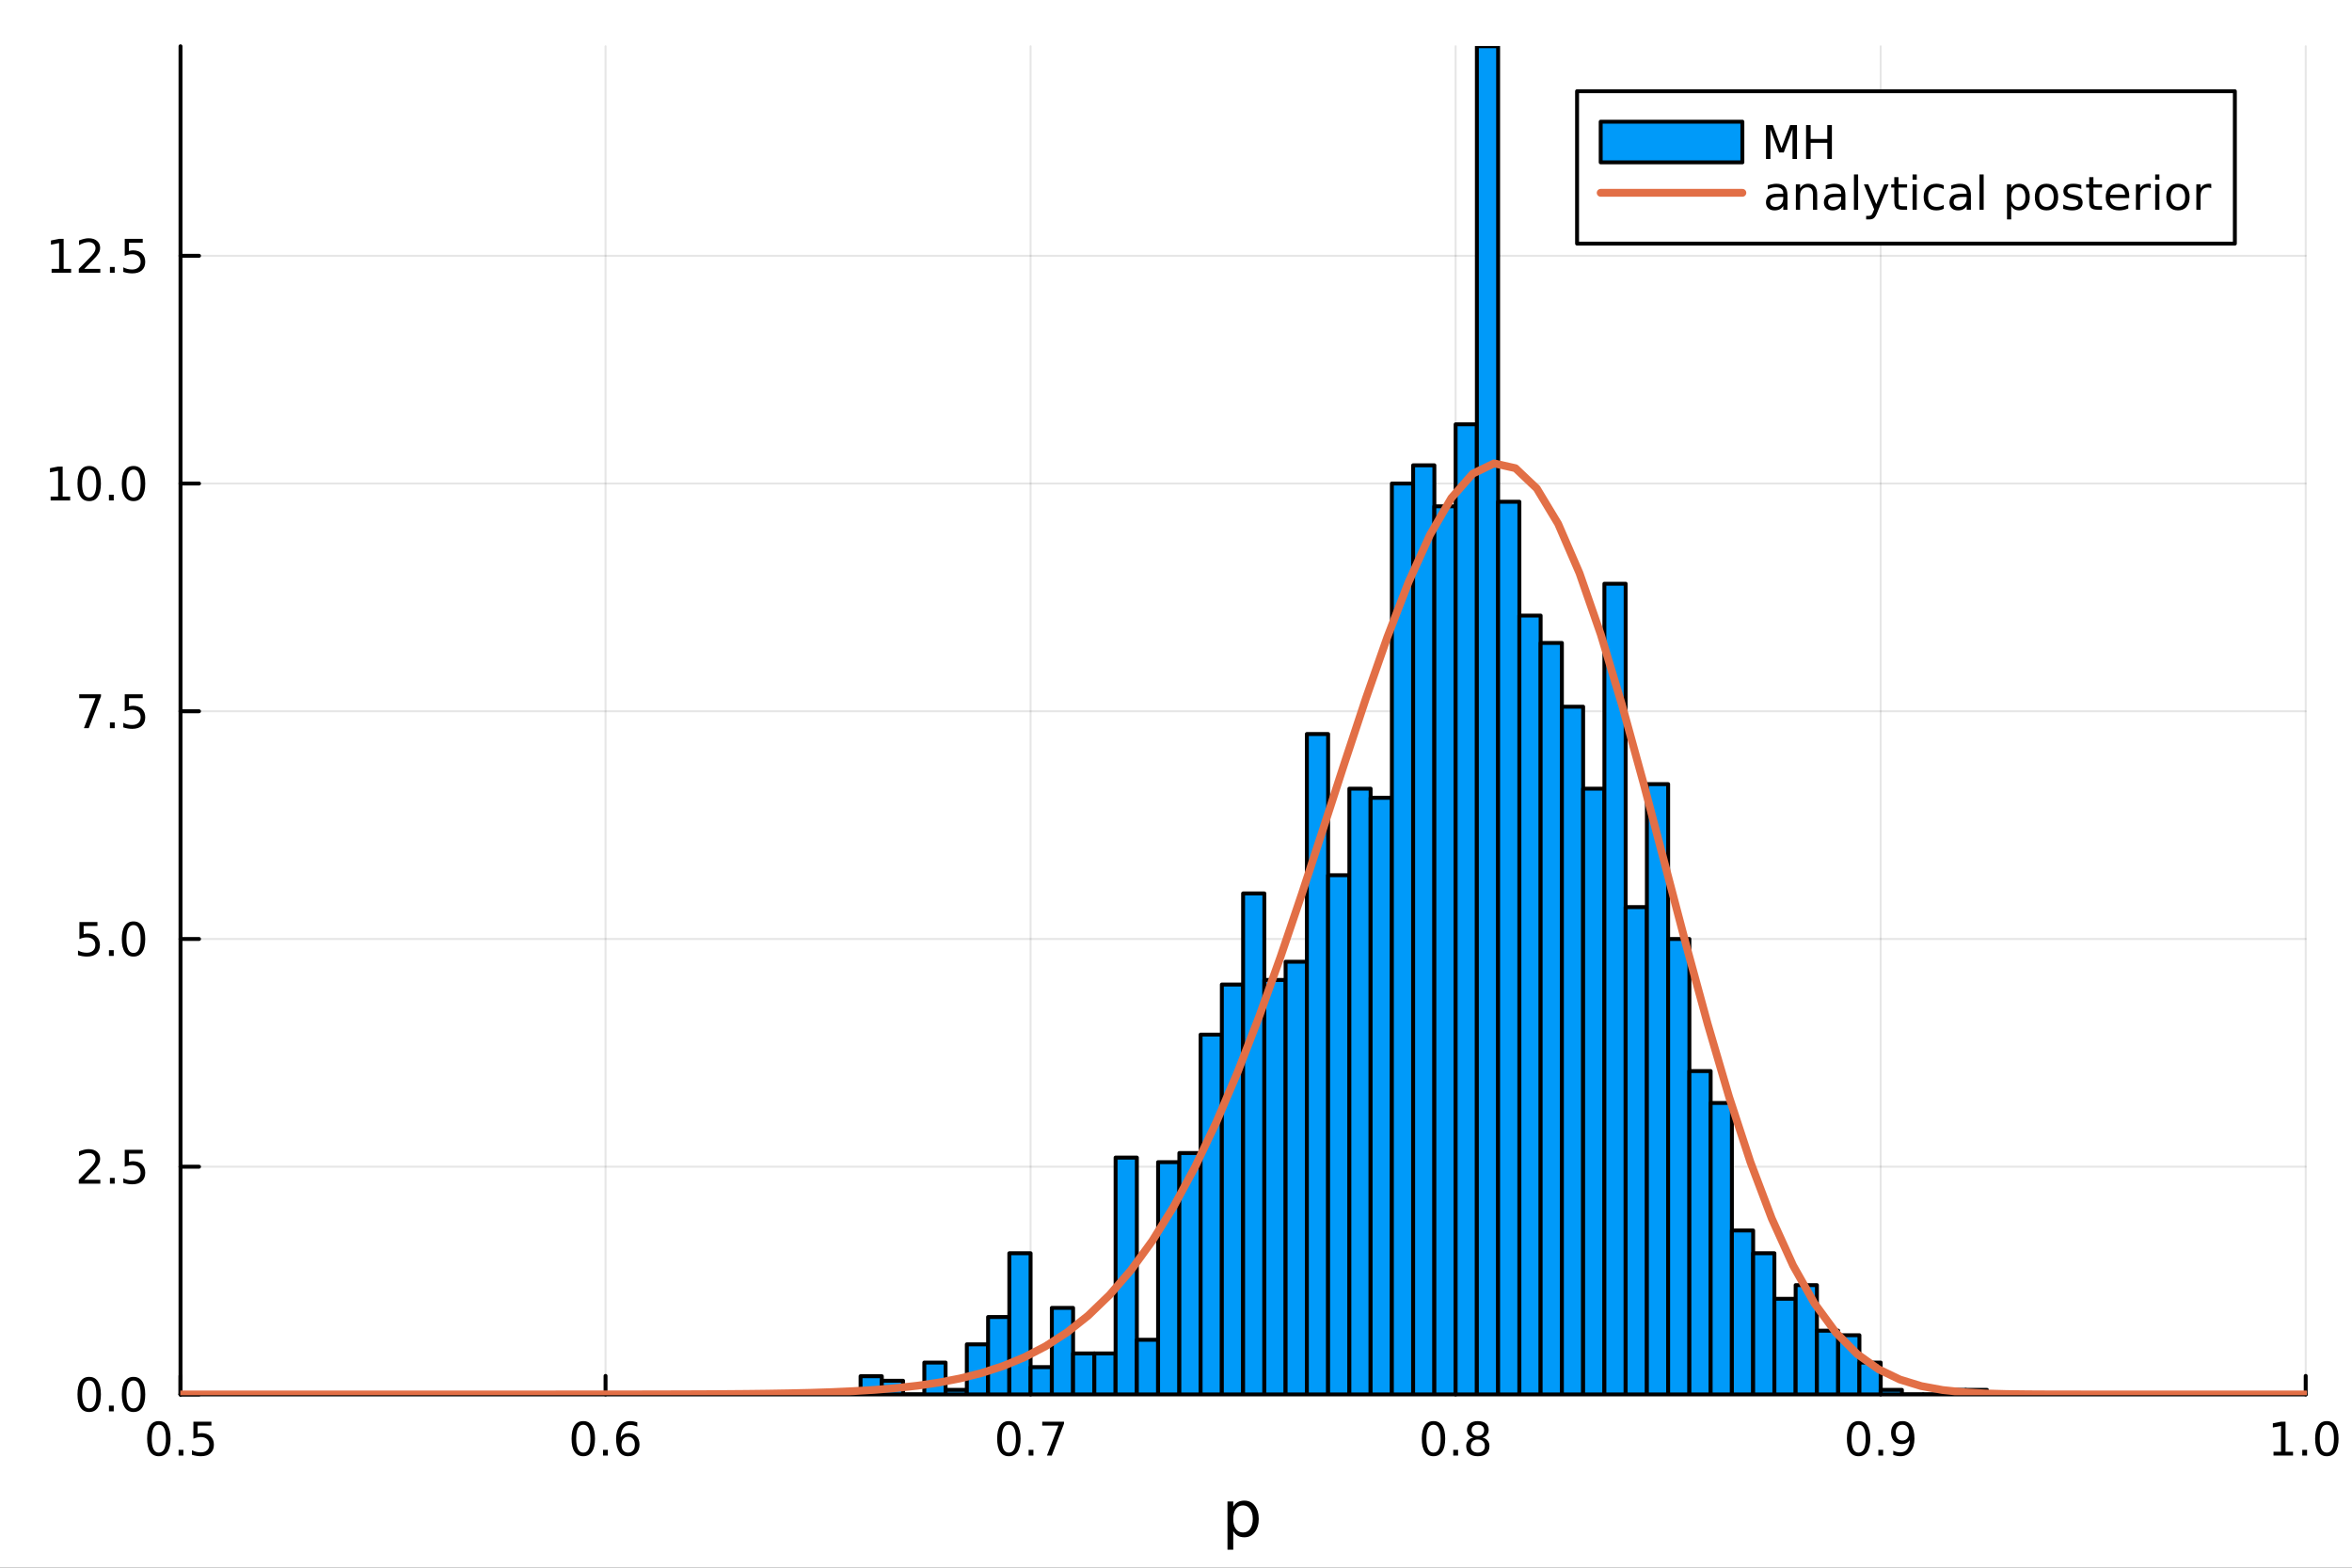 <?xml version="1.0" encoding="utf-8"?>
<svg xmlns="http://www.w3.org/2000/svg" xmlns:xlink="http://www.w3.org/1999/xlink" width="600" height="400" viewBox="0 0 2400 1600">
<rect x="0" y="0" width="2400" height="1600" fill="#333333" stroke="none"/>
<defs>
  <clipPath id="clip500">
    <rect x="0" y="0" width="2400" height="1600"/>
  </clipPath>
</defs>
<path clip-path="url(#clip500)" d="M0 1600 L2400 1600 L2400 0 L0 0  Z" fill="#ffffff" fill-rule="evenodd" fill-opacity="1"/>
<defs>
  <clipPath id="clip501">
    <rect x="480" y="0" width="1681" height="1600"/>
  </clipPath>
</defs>
<path clip-path="url(#clip500)" d="M184.191 1423.18 L2352.76 1423.18 L2352.76 47.244 L184.191 47.244  Z" fill="#ffffff" fill-rule="evenodd" fill-opacity="1"/>
<defs>
  <clipPath id="clip502">
    <rect x="184" y="47" width="2170" height="1377"/>
  </clipPath>
</defs>
<polyline clip-path="url(#clip502)" style="stroke:#000000; stroke-linecap:round; stroke-linejoin:round; stroke-width:2; stroke-opacity:0.1; fill:none" points="184.191,1423.18 184.191,47.244 "/>
<polyline clip-path="url(#clip502)" style="stroke:#000000; stroke-linecap:round; stroke-linejoin:round; stroke-width:2; stroke-opacity:0.1; fill:none" points="617.904,1423.18 617.904,47.244 "/>
<polyline clip-path="url(#clip502)" style="stroke:#000000; stroke-linecap:round; stroke-linejoin:round; stroke-width:2; stroke-opacity:0.1; fill:none" points="1051.62,1423.18 1051.62,47.244 "/>
<polyline clip-path="url(#clip502)" style="stroke:#000000; stroke-linecap:round; stroke-linejoin:round; stroke-width:2; stroke-opacity:0.1; fill:none" points="1485.33,1423.18 1485.33,47.244 "/>
<polyline clip-path="url(#clip502)" style="stroke:#000000; stroke-linecap:round; stroke-linejoin:round; stroke-width:2; stroke-opacity:0.1; fill:none" points="1919.04,1423.18 1919.04,47.244 "/>
<polyline clip-path="url(#clip502)" style="stroke:#000000; stroke-linecap:round; stroke-linejoin:round; stroke-width:2; stroke-opacity:0.1; fill:none" points="2352.76,1423.18 2352.76,47.244 "/>
<polyline clip-path="url(#clip502)" style="stroke:#000000; stroke-linecap:round; stroke-linejoin:round; stroke-width:2; stroke-opacity:0.1; fill:none" points="184.191,1423.18 2352.76,1423.18 "/>
<polyline clip-path="url(#clip502)" style="stroke:#000000; stroke-linecap:round; stroke-linejoin:round; stroke-width:2; stroke-opacity:0.1; fill:none" points="184.191,1190.76 2352.76,1190.76 "/>
<polyline clip-path="url(#clip502)" style="stroke:#000000; stroke-linecap:round; stroke-linejoin:round; stroke-width:2; stroke-opacity:0.1; fill:none" points="184.191,958.337 2352.76,958.337 "/>
<polyline clip-path="url(#clip502)" style="stroke:#000000; stroke-linecap:round; stroke-linejoin:round; stroke-width:2; stroke-opacity:0.1; fill:none" points="184.191,725.915 2352.76,725.915 "/>
<polyline clip-path="url(#clip502)" style="stroke:#000000; stroke-linecap:round; stroke-linejoin:round; stroke-width:2; stroke-opacity:0.1; fill:none" points="184.191,493.494 2352.76,493.494 "/>
<polyline clip-path="url(#clip502)" style="stroke:#000000; stroke-linecap:round; stroke-linejoin:round; stroke-width:2; stroke-opacity:0.1; fill:none" points="184.191,261.072 2352.76,261.072 "/>
<polyline clip-path="url(#clip500)" style="stroke:#000000; stroke-linecap:round; stroke-linejoin:round; stroke-width:4; stroke-opacity:1; fill:none" points="184.191,1423.18 2352.76,1423.18 "/>
<polyline clip-path="url(#clip500)" style="stroke:#000000; stroke-linecap:round; stroke-linejoin:round; stroke-width:4; stroke-opacity:1; fill:none" points="184.191,1423.18 184.191,1404.28 "/>
<polyline clip-path="url(#clip500)" style="stroke:#000000; stroke-linecap:round; stroke-linejoin:round; stroke-width:4; stroke-opacity:1; fill:none" points="617.904,1423.18 617.904,1404.28 "/>
<polyline clip-path="url(#clip500)" style="stroke:#000000; stroke-linecap:round; stroke-linejoin:round; stroke-width:4; stroke-opacity:1; fill:none" points="1051.62,1423.18 1051.62,1404.28 "/>
<polyline clip-path="url(#clip500)" style="stroke:#000000; stroke-linecap:round; stroke-linejoin:round; stroke-width:4; stroke-opacity:1; fill:none" points="1485.33,1423.18 1485.33,1404.28 "/>
<polyline clip-path="url(#clip500)" style="stroke:#000000; stroke-linecap:round; stroke-linejoin:round; stroke-width:4; stroke-opacity:1; fill:none" points="1919.04,1423.18 1919.04,1404.28 "/>
<polyline clip-path="url(#clip500)" style="stroke:#000000; stroke-linecap:round; stroke-linejoin:round; stroke-width:4; stroke-opacity:1; fill:none" points="2352.76,1423.18 2352.76,1404.28 "/>
<path clip-path="url(#clip500)" d="M162.073 1454.1 Q158.462 1454.1 156.633 1457.66 Q154.827 1461.2 154.827 1468.33 Q154.827 1475.44 156.633 1479.01 Q158.462 1482.55 162.073 1482.55 Q165.707 1482.55 167.513 1479.01 Q169.341 1475.44 169.341 1468.33 Q169.341 1461.2 167.513 1457.66 Q165.707 1454.1 162.073 1454.1 M162.073 1450.39 Q167.883 1450.39 170.938 1455 Q174.017 1459.58 174.017 1468.33 Q174.017 1477.06 170.938 1481.67 Q167.883 1486.25 162.073 1486.25 Q156.263 1486.25 153.184 1481.67 Q150.128 1477.06 150.128 1468.33 Q150.128 1459.58 153.184 1455 Q156.263 1450.39 162.073 1450.39 Z" fill="#000000" fill-rule="nonzero" fill-opacity="1" /><path clip-path="url(#clip500)" d="M182.235 1479.7 L187.119 1479.7 L187.119 1485.58 L182.235 1485.58 L182.235 1479.7 Z" fill="#000000" fill-rule="nonzero" fill-opacity="1" /><path clip-path="url(#clip500)" d="M197.35 1451.02 L215.707 1451.02 L215.707 1454.96 L201.633 1454.96 L201.633 1463.43 Q202.651 1463.08 203.67 1462.92 Q204.688 1462.73 205.707 1462.73 Q211.494 1462.73 214.873 1465.9 Q218.253 1469.08 218.253 1474.49 Q218.253 1480.07 214.781 1483.17 Q211.309 1486.25 204.989 1486.25 Q202.813 1486.25 200.545 1485.88 Q198.299 1485.51 195.892 1484.77 L195.892 1480.07 Q197.975 1481.2 200.198 1481.76 Q202.42 1482.32 204.897 1482.32 Q208.901 1482.32 211.239 1480.21 Q213.577 1478.1 213.577 1474.49 Q213.577 1470.88 211.239 1468.77 Q208.901 1466.67 204.897 1466.67 Q203.022 1466.67 201.147 1467.08 Q199.295 1467.5 197.35 1468.38 L197.35 1451.02 Z" fill="#000000" fill-rule="nonzero" fill-opacity="1" /><path clip-path="url(#clip500)" d="M595.207 1454.1 Q591.596 1454.1 589.767 1457.66 Q587.962 1461.2 587.962 1468.33 Q587.962 1475.44 589.767 1479.01 Q591.596 1482.55 595.207 1482.55 Q598.841 1482.55 600.647 1479.01 Q602.476 1475.44 602.476 1468.33 Q602.476 1461.2 600.647 1457.66 Q598.841 1454.1 595.207 1454.1 M595.207 1450.39 Q601.017 1450.39 604.073 1455 Q607.151 1459.58 607.151 1468.33 Q607.151 1477.06 604.073 1481.67 Q601.017 1486.25 595.207 1486.25 Q589.397 1486.25 586.318 1481.67 Q583.263 1477.06 583.263 1468.33 Q583.263 1459.58 586.318 1455 Q589.397 1450.39 595.207 1450.39 Z" fill="#000000" fill-rule="nonzero" fill-opacity="1" /><path clip-path="url(#clip500)" d="M615.369 1479.7 L620.253 1479.7 L620.253 1485.58 L615.369 1485.58 L615.369 1479.7 Z" fill="#000000" fill-rule="nonzero" fill-opacity="1" /><path clip-path="url(#clip500)" d="M641.017 1466.44 Q637.869 1466.44 636.017 1468.59 Q634.188 1470.74 634.188 1474.49 Q634.188 1478.22 636.017 1480.39 Q637.869 1482.55 641.017 1482.55 Q644.165 1482.55 645.994 1480.39 Q647.846 1478.22 647.846 1474.49 Q647.846 1470.74 645.994 1468.59 Q644.165 1466.44 641.017 1466.44 M650.299 1451.78 L650.299 1456.04 Q648.54 1455.21 646.735 1454.77 Q644.952 1454.33 643.193 1454.33 Q638.563 1454.33 636.11 1457.45 Q633.679 1460.58 633.332 1466.9 Q634.698 1464.89 636.758 1463.82 Q638.818 1462.73 641.295 1462.73 Q646.503 1462.73 649.512 1465.9 Q652.545 1469.05 652.545 1474.49 Q652.545 1479.82 649.397 1483.03 Q646.248 1486.25 641.017 1486.25 Q635.022 1486.25 631.85 1481.67 Q628.679 1477.06 628.679 1468.33 Q628.679 1460.14 632.568 1455.28 Q636.457 1450.39 643.008 1450.39 Q644.767 1450.39 646.549 1450.74 Q648.355 1451.09 650.299 1451.78 Z" fill="#000000" fill-rule="nonzero" fill-opacity="1" /><path clip-path="url(#clip500)" d="M1029.45 1454.1 Q1025.84 1454.1 1024.01 1457.66 Q1022.21 1461.2 1022.21 1468.33 Q1022.21 1475.44 1024.01 1479.01 Q1025.84 1482.55 1029.45 1482.55 Q1033.09 1482.55 1034.89 1479.01 Q1036.72 1475.44 1036.72 1468.33 Q1036.72 1461.2 1034.89 1457.66 Q1033.09 1454.1 1029.45 1454.1 M1029.45 1450.39 Q1035.26 1450.39 1038.32 1455 Q1041.4 1459.58 1041.4 1468.33 Q1041.4 1477.06 1038.32 1481.67 Q1035.26 1486.25 1029.45 1486.25 Q1023.64 1486.25 1020.56 1481.67 Q1017.51 1477.06 1017.51 1468.33 Q1017.51 1459.58 1020.56 1455 Q1023.64 1450.39 1029.45 1450.39 Z" fill="#000000" fill-rule="nonzero" fill-opacity="1" /><path clip-path="url(#clip500)" d="M1049.61 1479.7 L1054.5 1479.7 L1054.5 1485.58 L1049.61 1485.58 L1049.61 1479.7 Z" fill="#000000" fill-rule="nonzero" fill-opacity="1" /><path clip-path="url(#clip500)" d="M1063.5 1451.02 L1085.73 1451.02 L1085.73 1453.01 L1073.18 1485.58 L1068.29 1485.58 L1080.1 1454.96 L1063.5 1454.96 L1063.5 1451.02 Z" fill="#000000" fill-rule="nonzero" fill-opacity="1" /><path clip-path="url(#clip500)" d="M1462.76 1454.1 Q1459.15 1454.1 1457.32 1457.66 Q1455.52 1461.2 1455.52 1468.33 Q1455.52 1475.44 1457.32 1479.01 Q1459.15 1482.55 1462.76 1482.55 Q1466.39 1482.55 1468.2 1479.01 Q1470.03 1475.44 1470.03 1468.33 Q1470.03 1461.2 1468.2 1457.66 Q1466.39 1454.1 1462.76 1454.1 M1462.76 1450.39 Q1468.57 1450.39 1471.63 1455 Q1474.7 1459.58 1474.7 1468.33 Q1474.7 1477.06 1471.63 1481.67 Q1468.57 1486.25 1462.76 1486.25 Q1456.95 1486.25 1453.87 1481.67 Q1450.82 1477.06 1450.82 1468.33 Q1450.82 1459.58 1453.87 1455 Q1456.95 1450.39 1462.76 1450.39 Z" fill="#000000" fill-rule="nonzero" fill-opacity="1" /><path clip-path="url(#clip500)" d="M1482.92 1479.7 L1487.81 1479.7 L1487.81 1485.58 L1482.92 1485.58 L1482.92 1479.7 Z" fill="#000000" fill-rule="nonzero" fill-opacity="1" /><path clip-path="url(#clip500)" d="M1507.99 1469.17 Q1504.66 1469.17 1502.74 1470.95 Q1500.84 1472.73 1500.84 1475.86 Q1500.84 1478.98 1502.74 1480.77 Q1504.66 1482.55 1507.99 1482.55 Q1511.33 1482.55 1513.25 1480.77 Q1515.17 1478.96 1515.17 1475.86 Q1515.17 1472.73 1513.25 1470.95 Q1511.35 1469.17 1507.99 1469.17 M1503.32 1467.18 Q1500.31 1466.44 1498.62 1464.38 Q1496.95 1462.32 1496.95 1459.35 Q1496.95 1455.21 1499.89 1452.8 Q1502.85 1450.39 1507.99 1450.39 Q1513.15 1450.39 1516.09 1452.8 Q1519.03 1455.21 1519.03 1459.35 Q1519.03 1462.32 1517.34 1464.38 Q1515.68 1466.44 1512.69 1467.18 Q1516.07 1467.96 1517.95 1470.26 Q1519.84 1472.55 1519.84 1475.86 Q1519.84 1480.88 1516.76 1483.57 Q1513.71 1486.25 1507.99 1486.25 Q1502.27 1486.25 1499.2 1483.57 Q1496.14 1480.88 1496.14 1475.86 Q1496.14 1472.55 1498.04 1470.26 Q1499.94 1467.96 1503.32 1467.18 M1501.6 1459.79 Q1501.6 1462.48 1503.27 1463.98 Q1504.96 1465.49 1507.99 1465.49 Q1511 1465.49 1512.69 1463.98 Q1514.4 1462.48 1514.4 1459.79 Q1514.4 1457.11 1512.69 1455.6 Q1511 1454.1 1507.99 1454.1 Q1504.96 1454.1 1503.27 1455.6 Q1501.6 1457.11 1501.6 1459.79 Z" fill="#000000" fill-rule="nonzero" fill-opacity="1" /><path clip-path="url(#clip500)" d="M1896.52 1454.1 Q1892.91 1454.1 1891.08 1457.66 Q1889.27 1461.2 1889.27 1468.33 Q1889.27 1475.44 1891.08 1479.01 Q1892.91 1482.55 1896.52 1482.55 Q1900.15 1482.55 1901.96 1479.01 Q1903.79 1475.44 1903.79 1468.33 Q1903.79 1461.2 1901.96 1457.66 Q1900.15 1454.1 1896.52 1454.1 M1896.52 1450.39 Q1902.33 1450.39 1905.39 1455 Q1908.46 1459.58 1908.46 1468.33 Q1908.46 1477.06 1905.39 1481.67 Q1902.33 1486.25 1896.52 1486.25 Q1890.71 1486.25 1887.63 1481.67 Q1884.58 1477.06 1884.58 1468.33 Q1884.58 1459.58 1887.63 1455 Q1890.71 1450.39 1896.52 1450.39 Z" fill="#000000" fill-rule="nonzero" fill-opacity="1" /><path clip-path="url(#clip500)" d="M1916.68 1479.7 L1921.57 1479.7 L1921.57 1485.58 L1916.68 1485.58 L1916.68 1479.7 Z" fill="#000000" fill-rule="nonzero" fill-opacity="1" /><path clip-path="url(#clip500)" d="M1931.89 1484.86 L1931.89 1480.6 Q1933.65 1481.44 1935.45 1481.88 Q1937.26 1482.32 1939 1482.32 Q1943.63 1482.32 1946.06 1479.21 Q1948.51 1476.09 1948.86 1469.75 Q1947.51 1471.74 1945.45 1472.8 Q1943.39 1473.87 1940.89 1473.87 Q1935.71 1473.87 1932.68 1470.74 Q1929.67 1467.59 1929.67 1462.15 Q1929.67 1456.83 1932.82 1453.61 Q1935.96 1450.39 1941.2 1450.39 Q1947.19 1450.39 1950.34 1455 Q1953.51 1459.58 1953.51 1468.33 Q1953.51 1476.51 1949.62 1481.39 Q1945.76 1486.25 1939.2 1486.25 Q1937.45 1486.25 1935.64 1485.9 Q1933.83 1485.56 1931.89 1484.86 M1941.2 1470.21 Q1944.34 1470.21 1946.17 1468.06 Q1948.02 1465.9 1948.02 1462.15 Q1948.02 1458.43 1946.17 1456.27 Q1944.34 1454.1 1941.2 1454.1 Q1938.05 1454.1 1936.2 1456.27 Q1934.37 1458.43 1934.37 1462.15 Q1934.37 1465.9 1936.2 1468.06 Q1938.05 1470.21 1941.2 1470.21 Z" fill="#000000" fill-rule="nonzero" fill-opacity="1" /><path clip-path="url(#clip500)" d="M2319.91 1481.64 L2327.55 1481.64 L2327.55 1455.28 L2319.24 1456.95 L2319.24 1452.69 L2327.5 1451.02 L2332.18 1451.02 L2332.18 1481.64 L2339.82 1481.64 L2339.82 1485.58 L2319.91 1485.58 L2319.91 1481.64 Z" fill="#000000" fill-rule="nonzero" fill-opacity="1" /><path clip-path="url(#clip500)" d="M2349.26 1479.7 L2354.14 1479.7 L2354.14 1485.58 L2349.26 1485.58 L2349.26 1479.7 Z" fill="#000000" fill-rule="nonzero" fill-opacity="1" /><path clip-path="url(#clip500)" d="M2374.33 1454.1 Q2370.72 1454.1 2368.89 1457.66 Q2367.08 1461.2 2367.08 1468.33 Q2367.08 1475.44 2368.89 1479.01 Q2370.72 1482.55 2374.33 1482.55 Q2377.96 1482.55 2379.77 1479.01 Q2381.6 1475.44 2381.6 1468.33 Q2381.6 1461.2 2379.77 1457.66 Q2377.96 1454.1 2374.33 1454.1 M2374.33 1450.39 Q2380.14 1450.39 2383.2 1455 Q2386.27 1459.58 2386.27 1468.33 Q2386.27 1477.06 2383.2 1481.67 Q2380.14 1486.25 2374.33 1486.25 Q2368.52 1486.25 2365.44 1481.67 Q2362.39 1477.06 2362.39 1468.33 Q2362.39 1459.58 2365.44 1455 Q2368.52 1450.39 2374.33 1450.39 Z" fill="#000000" fill-rule="nonzero" fill-opacity="1" /><path clip-path="url(#clip500)" d="M1258.42 1562.7 L1258.42 1581.6 L1252.53 1581.6 L1252.53 1532.4 L1258.42 1532.4 L1258.42 1537.81 Q1260.26 1534.62 1263.06 1533.1 Q1265.9 1531.54 1269.81 1531.54 Q1276.3 1531.54 1280.35 1536.69 Q1284.42 1541.85 1284.42 1550.25 Q1284.42 1558.65 1280.35 1563.81 Q1276.3 1568.97 1269.81 1568.97 Q1265.9 1568.97 1263.06 1567.44 Q1260.26 1565.88 1258.42 1562.7 M1278.34 1550.25 Q1278.34 1543.79 1275.67 1540.13 Q1273.02 1536.44 1268.38 1536.44 Q1263.73 1536.44 1261.06 1540.13 Q1258.42 1543.79 1258.42 1550.25 Q1258.42 1556.71 1261.06 1560.4 Q1263.73 1564.07 1268.38 1564.07 Q1273.02 1564.07 1275.67 1560.4 Q1278.34 1556.71 1278.34 1550.25 Z" fill="#000000" fill-rule="nonzero" fill-opacity="1" /><polyline clip-path="url(#clip500)" style="stroke:#000000; stroke-linecap:round; stroke-linejoin:round; stroke-width:4; stroke-opacity:1; fill:none" points="184.191,1423.18 184.191,47.244 "/>
<polyline clip-path="url(#clip500)" style="stroke:#000000; stroke-linecap:round; stroke-linejoin:round; stroke-width:4; stroke-opacity:1; fill:none" points="184.191,1423.18 203.088,1423.18 "/>
<polyline clip-path="url(#clip500)" style="stroke:#000000; stroke-linecap:round; stroke-linejoin:round; stroke-width:4; stroke-opacity:1; fill:none" points="184.191,1190.76 203.088,1190.76 "/>
<polyline clip-path="url(#clip500)" style="stroke:#000000; stroke-linecap:round; stroke-linejoin:round; stroke-width:4; stroke-opacity:1; fill:none" points="184.191,958.337 203.088,958.337 "/>
<polyline clip-path="url(#clip500)" style="stroke:#000000; stroke-linecap:round; stroke-linejoin:round; stroke-width:4; stroke-opacity:1; fill:none" points="184.191,725.915 203.088,725.915 "/>
<polyline clip-path="url(#clip500)" style="stroke:#000000; stroke-linecap:round; stroke-linejoin:round; stroke-width:4; stroke-opacity:1; fill:none" points="184.191,493.494 203.088,493.494 "/>
<polyline clip-path="url(#clip500)" style="stroke:#000000; stroke-linecap:round; stroke-linejoin:round; stroke-width:4; stroke-opacity:1; fill:none" points="184.191,261.072 203.088,261.072 "/>
<path clip-path="url(#clip500)" d="M91.015 1408.98 Q87.404 1408.98 85.575 1412.54 Q83.77 1416.08 83.77 1423.21 Q83.77 1430.32 85.575 1433.89 Q87.404 1437.43 91.015 1437.43 Q94.649 1437.43 96.455 1433.89 Q98.284 1430.32 98.284 1423.21 Q98.284 1416.08 96.455 1412.54 Q94.649 1408.98 91.015 1408.98 M91.015 1405.27 Q96.825 1405.27 99.881 1409.88 Q102.959 1414.46 102.959 1423.21 Q102.959 1431.94 99.881 1436.55 Q96.825 1441.13 91.015 1441.13 Q85.205 1441.13 82.126 1436.55 Q79.071 1431.94 79.071 1423.21 Q79.071 1414.46 82.126 1409.88 Q85.205 1405.27 91.015 1405.27 Z" fill="#000000" fill-rule="nonzero" fill-opacity="1" /><path clip-path="url(#clip500)" d="M111.177 1434.58 L116.061 1434.58 L116.061 1440.46 L111.177 1440.46 L111.177 1434.58 Z" fill="#000000" fill-rule="nonzero" fill-opacity="1" /><path clip-path="url(#clip500)" d="M136.246 1408.98 Q132.635 1408.98 130.807 1412.54 Q129.001 1416.08 129.001 1423.21 Q129.001 1430.32 130.807 1433.89 Q132.635 1437.43 136.246 1437.43 Q139.881 1437.43 141.686 1433.89 Q143.515 1430.32 143.515 1423.21 Q143.515 1416.08 141.686 1412.54 Q139.881 1408.98 136.246 1408.98 M136.246 1405.27 Q142.056 1405.27 145.112 1409.88 Q148.191 1414.46 148.191 1423.21 Q148.191 1431.94 145.112 1436.55 Q142.056 1441.13 136.246 1441.13 Q130.436 1441.13 127.357 1436.55 Q124.302 1431.94 124.302 1423.21 Q124.302 1414.46 127.357 1409.88 Q130.436 1405.27 136.246 1405.27 Z" fill="#000000" fill-rule="nonzero" fill-opacity="1" /><path clip-path="url(#clip500)" d="M86.038 1204.1 L102.358 1204.1 L102.358 1208.04 L80.413 1208.04 L80.413 1204.1 Q83.075 1201.35 87.659 1196.72 Q92.265 1192.07 93.446 1190.72 Q95.691 1188.2 96.571 1186.46 Q97.473 1184.71 97.473 1183.02 Q97.473 1180.26 95.529 1178.52 Q93.608 1176.79 90.506 1176.79 Q88.307 1176.79 85.853 1177.55 Q83.422 1178.32 80.645 1179.87 L80.645 1175.14 Q83.469 1174.01 85.922 1173.43 Q88.376 1172.85 90.413 1172.85 Q95.784 1172.85 98.978 1175.54 Q102.172 1178.22 102.172 1182.71 Q102.172 1184.84 101.362 1186.77 Q100.575 1188.66 98.469 1191.26 Q97.89 1191.93 94.788 1195.14 Q91.686 1198.34 86.038 1204.1 Z" fill="#000000" fill-rule="nonzero" fill-opacity="1" /><path clip-path="url(#clip500)" d="M112.172 1202.16 L117.057 1202.16 L117.057 1208.04 L112.172 1208.04 L112.172 1202.16 Z" fill="#000000" fill-rule="nonzero" fill-opacity="1" /><path clip-path="url(#clip500)" d="M127.288 1173.48 L145.644 1173.48 L145.644 1177.41 L131.57 1177.41 L131.57 1185.89 Q132.589 1185.54 133.607 1185.38 Q134.626 1185.19 135.644 1185.19 Q141.431 1185.19 144.811 1188.36 Q148.191 1191.53 148.191 1196.95 Q148.191 1202.53 144.718 1205.63 Q141.246 1208.71 134.927 1208.71 Q132.751 1208.71 130.482 1208.34 Q128.237 1207.97 125.83 1207.23 L125.83 1202.53 Q127.913 1203.66 130.135 1204.22 Q132.357 1204.77 134.834 1204.77 Q138.839 1204.77 141.177 1202.67 Q143.515 1200.56 143.515 1196.95 Q143.515 1193.34 141.177 1191.23 Q138.839 1189.13 134.834 1189.13 Q132.959 1189.13 131.084 1189.54 Q129.232 1189.96 127.288 1190.84 L127.288 1173.48 Z" fill="#000000" fill-rule="nonzero" fill-opacity="1" /><path clip-path="url(#clip500)" d="M81.061 941.057 L99.418 941.057 L99.418 944.992 L85.344 944.992 L85.344 953.464 Q86.362 953.117 87.381 952.955 Q88.399 952.77 89.418 952.77 Q95.205 952.77 98.585 955.941 Q101.964 959.112 101.964 964.529 Q101.964 970.107 98.492 973.209 Q95.02 976.288 88.7 976.288 Q86.524 976.288 84.256 975.918 Q82.01 975.547 79.603 974.807 L79.603 970.107 Q81.686 971.242 83.909 971.797 Q86.131 972.353 88.608 972.353 Q92.612 972.353 94.95 970.246 Q97.288 968.14 97.288 964.529 Q97.288 960.918 94.95 958.811 Q92.612 956.705 88.608 956.705 Q86.733 956.705 84.858 957.121 Q83.006 957.538 81.061 958.418 L81.061 941.057 Z" fill="#000000" fill-rule="nonzero" fill-opacity="1" /><path clip-path="url(#clip500)" d="M111.177 969.737 L116.061 969.737 L116.061 975.617 L111.177 975.617 L111.177 969.737 Z" fill="#000000" fill-rule="nonzero" fill-opacity="1" /><path clip-path="url(#clip500)" d="M136.246 944.135 Q132.635 944.135 130.807 947.7 Q129.001 951.242 129.001 958.371 Q129.001 965.478 130.807 969.043 Q132.635 972.584 136.246 972.584 Q139.881 972.584 141.686 969.043 Q143.515 965.478 143.515 958.371 Q143.515 951.242 141.686 947.7 Q139.881 944.135 136.246 944.135 M136.246 940.432 Q142.056 940.432 145.112 945.038 Q148.191 949.621 148.191 958.371 Q148.191 967.098 145.112 971.705 Q142.056 976.288 136.246 976.288 Q130.436 976.288 127.357 971.705 Q124.302 967.098 124.302 958.371 Q124.302 949.621 127.357 945.038 Q130.436 940.432 136.246 940.432 Z" fill="#000000" fill-rule="nonzero" fill-opacity="1" /><path clip-path="url(#clip500)" d="M80.83 708.635 L103.052 708.635 L103.052 710.626 L90.506 743.195 L85.622 743.195 L97.427 712.57 L80.83 712.57 L80.83 708.635 Z" fill="#000000" fill-rule="nonzero" fill-opacity="1" /><path clip-path="url(#clip500)" d="M112.172 737.316 L117.057 737.316 L117.057 743.195 L112.172 743.195 L112.172 737.316 Z" fill="#000000" fill-rule="nonzero" fill-opacity="1" /><path clip-path="url(#clip500)" d="M127.288 708.635 L145.644 708.635 L145.644 712.57 L131.57 712.57 L131.57 721.042 Q132.589 720.695 133.607 720.533 Q134.626 720.348 135.644 720.348 Q141.431 720.348 144.811 723.519 Q148.191 726.691 148.191 732.107 Q148.191 737.686 144.718 740.788 Q141.246 743.866 134.927 743.866 Q132.751 743.866 130.482 743.496 Q128.237 743.126 125.83 742.385 L125.83 737.686 Q127.913 738.82 130.135 739.376 Q132.357 739.931 134.834 739.931 Q138.839 739.931 141.177 737.825 Q143.515 735.718 143.515 732.107 Q143.515 728.496 141.177 726.39 Q138.839 724.283 134.834 724.283 Q132.959 724.283 131.084 724.7 Q129.232 725.116 127.288 725.996 L127.288 708.635 Z" fill="#000000" fill-rule="nonzero" fill-opacity="1" /><path clip-path="url(#clip500)" d="M51.663 506.838 L59.302 506.838 L59.302 480.473 L50.992 482.139 L50.992 477.88 L59.256 476.214 L63.932 476.214 L63.932 506.838 L71.571 506.838 L71.571 510.774 L51.663 510.774 L51.663 506.838 Z" fill="#000000" fill-rule="nonzero" fill-opacity="1" /><path clip-path="url(#clip500)" d="M91.015 479.292 Q87.404 479.292 85.575 482.857 Q83.77 486.399 83.77 493.528 Q83.77 500.635 85.575 504.199 Q87.404 507.741 91.015 507.741 Q94.649 507.741 96.455 504.199 Q98.284 500.635 98.284 493.528 Q98.284 486.399 96.455 482.857 Q94.649 479.292 91.015 479.292 M91.015 475.589 Q96.825 475.589 99.881 480.195 Q102.959 484.778 102.959 493.528 Q102.959 502.255 99.881 506.862 Q96.825 511.445 91.015 511.445 Q85.205 511.445 82.126 506.862 Q79.071 502.255 79.071 493.528 Q79.071 484.778 82.126 480.195 Q85.205 475.589 91.015 475.589 Z" fill="#000000" fill-rule="nonzero" fill-opacity="1" /><path clip-path="url(#clip500)" d="M111.177 504.894 L116.061 504.894 L116.061 510.774 L111.177 510.774 L111.177 504.894 Z" fill="#000000" fill-rule="nonzero" fill-opacity="1" /><path clip-path="url(#clip500)" d="M136.246 479.292 Q132.635 479.292 130.807 482.857 Q129.001 486.399 129.001 493.528 Q129.001 500.635 130.807 504.199 Q132.635 507.741 136.246 507.741 Q139.881 507.741 141.686 504.199 Q143.515 500.635 143.515 493.528 Q143.515 486.399 141.686 482.857 Q139.881 479.292 136.246 479.292 M136.246 475.589 Q142.056 475.589 145.112 480.195 Q148.191 484.778 148.191 493.528 Q148.191 502.255 145.112 506.862 Q142.056 511.445 136.246 511.445 Q130.436 511.445 127.357 506.862 Q124.302 502.255 124.302 493.528 Q124.302 484.778 127.357 480.195 Q130.436 475.589 136.246 475.589 Z" fill="#000000" fill-rule="nonzero" fill-opacity="1" /><path clip-path="url(#clip500)" d="M52.659 274.417 L60.298 274.417 L60.298 248.051 L51.987 249.718 L51.987 245.459 L60.251 243.792 L64.927 243.792 L64.927 274.417 L72.566 274.417 L72.566 278.352 L52.659 278.352 L52.659 274.417 Z" fill="#000000" fill-rule="nonzero" fill-opacity="1" /><path clip-path="url(#clip500)" d="M86.038 274.417 L102.358 274.417 L102.358 278.352 L80.413 278.352 L80.413 274.417 Q83.075 271.662 87.659 267.033 Q92.265 262.38 93.446 261.037 Q95.691 258.514 96.571 256.778 Q97.473 255.019 97.473 253.329 Q97.473 250.574 95.529 248.838 Q93.608 247.102 90.506 247.102 Q88.307 247.102 85.853 247.866 Q83.422 248.63 80.645 250.181 L80.645 245.459 Q83.469 244.324 85.922 243.746 Q88.376 243.167 90.413 243.167 Q95.784 243.167 98.978 245.852 Q102.172 248.537 102.172 253.028 Q102.172 255.158 101.362 257.079 Q100.575 258.977 98.469 261.57 Q97.89 262.241 94.788 265.458 Q91.686 268.653 86.038 274.417 Z" fill="#000000" fill-rule="nonzero" fill-opacity="1" /><path clip-path="url(#clip500)" d="M112.172 272.472 L117.057 272.472 L117.057 278.352 L112.172 278.352 L112.172 272.472 Z" fill="#000000" fill-rule="nonzero" fill-opacity="1" /><path clip-path="url(#clip500)" d="M127.288 243.792 L145.644 243.792 L145.644 247.727 L131.57 247.727 L131.57 256.199 Q132.589 255.852 133.607 255.69 Q134.626 255.505 135.644 255.505 Q141.431 255.505 144.811 258.676 Q148.191 261.847 148.191 267.264 Q148.191 272.843 144.718 275.945 Q141.246 279.023 134.927 279.023 Q132.751 279.023 130.482 278.653 Q128.237 278.283 125.83 277.542 L125.83 272.843 Q127.913 273.977 130.135 274.533 Q132.357 275.088 134.834 275.088 Q138.839 275.088 141.177 272.982 Q143.515 270.875 143.515 267.264 Q143.515 263.653 141.177 261.546 Q138.839 259.44 134.834 259.44 Q132.959 259.44 131.084 259.857 Q129.232 260.273 127.288 261.153 L127.288 243.792 Z" fill="#000000" fill-rule="nonzero" fill-opacity="1" /><path clip-path="url(#clip502)" d="M878.132 1404.59 L878.132 1423.18 L899.817 1423.18 L899.817 1404.59 L878.132 1404.59 L878.132 1404.59  Z" fill="#009af9" fill-rule="evenodd" fill-opacity="1"/>
<polyline clip-path="url(#clip502)" style="stroke:#000000; stroke-linecap:round; stroke-linejoin:round; stroke-width:4; stroke-opacity:1; fill:none" points="878.132,1404.59 878.132,1423.18 899.817,1423.18 899.817,1404.59 878.132,1404.59 "/>
<path clip-path="url(#clip502)" d="M899.817 1409.23 L899.817 1423.18 L921.503 1423.18 L921.503 1409.23 L899.817 1409.23 L899.817 1409.23  Z" fill="#009af9" fill-rule="evenodd" fill-opacity="1"/>
<polyline clip-path="url(#clip502)" style="stroke:#000000; stroke-linecap:round; stroke-linejoin:round; stroke-width:4; stroke-opacity:1; fill:none" points="899.817,1409.23 899.817,1423.18 921.503,1423.18 921.503,1409.23 899.817,1409.23 "/>
<path clip-path="url(#clip502)" d="M921.503 1423.18 L921.503 1423.18 L943.189 1423.18 L943.189 1423.18 L921.503 1423.18 L921.503 1423.18  Z" fill="#009af9" fill-rule="evenodd" fill-opacity="1"/>
<polyline clip-path="url(#clip502)" style="stroke:#000000; stroke-linecap:round; stroke-linejoin:round; stroke-width:4; stroke-opacity:1; fill:none" points="921.503,1423.18 921.503,1423.18 943.189,1423.18 921.503,1423.18 "/>
<path clip-path="url(#clip502)" d="M943.189 1390.64 L943.189 1423.18 L964.874 1423.18 L964.874 1390.64 L943.189 1390.64 L943.189 1390.64  Z" fill="#009af9" fill-rule="evenodd" fill-opacity="1"/>
<polyline clip-path="url(#clip502)" style="stroke:#000000; stroke-linecap:round; stroke-linejoin:round; stroke-width:4; stroke-opacity:1; fill:none" points="943.189,1390.64 943.189,1423.18 964.874,1423.18 964.874,1390.64 943.189,1390.64 "/>
<path clip-path="url(#clip502)" d="M964.874 1418.53 L964.874 1423.18 L986.56 1423.18 L986.56 1418.53 L964.874 1418.53 L964.874 1418.53  Z" fill="#009af9" fill-rule="evenodd" fill-opacity="1"/>
<polyline clip-path="url(#clip502)" style="stroke:#000000; stroke-linecap:round; stroke-linejoin:round; stroke-width:4; stroke-opacity:1; fill:none" points="964.874,1418.53 964.874,1423.18 986.56,1423.18 986.56,1418.53 964.874,1418.53 "/>
<path clip-path="url(#clip502)" d="M986.56 1372.05 L986.56 1423.18 L1008.25 1423.18 L1008.25 1372.05 L986.56 1372.05 L986.56 1372.05  Z" fill="#009af9" fill-rule="evenodd" fill-opacity="1"/>
<polyline clip-path="url(#clip502)" style="stroke:#000000; stroke-linecap:round; stroke-linejoin:round; stroke-width:4; stroke-opacity:1; fill:none" points="986.56,1372.05 986.56,1423.18 1008.25,1423.18 1008.25,1372.05 986.56,1372.05 "/>
<path clip-path="url(#clip502)" d="M1008.25 1344.16 L1008.25 1423.18 L1029.93 1423.18 L1029.93 1344.16 L1008.25 1344.16 L1008.25 1344.16  Z" fill="#009af9" fill-rule="evenodd" fill-opacity="1"/>
<polyline clip-path="url(#clip502)" style="stroke:#000000; stroke-linecap:round; stroke-linejoin:round; stroke-width:4; stroke-opacity:1; fill:none" points="1008.25,1344.16 1008.25,1423.18 1029.93,1423.18 1029.93,1344.16 1008.25,1344.16 "/>
<path clip-path="url(#clip502)" d="M1029.93 1279.08 L1029.93 1423.18 L1051.62 1423.18 L1051.62 1279.08 L1029.93 1279.08 L1029.93 1279.08  Z" fill="#009af9" fill-rule="evenodd" fill-opacity="1"/>
<polyline clip-path="url(#clip502)" style="stroke:#000000; stroke-linecap:round; stroke-linejoin:round; stroke-width:4; stroke-opacity:1; fill:none" points="1029.93,1279.08 1029.93,1423.18 1051.62,1423.18 1051.62,1279.08 1029.93,1279.08 "/>
<path clip-path="url(#clip502)" d="M1051.62 1395.29 L1051.62 1423.18 L1073.3 1423.18 L1073.3 1395.29 L1051.62 1395.29 L1051.62 1395.29  Z" fill="#009af9" fill-rule="evenodd" fill-opacity="1"/>
<polyline clip-path="url(#clip502)" style="stroke:#000000; stroke-linecap:round; stroke-linejoin:round; stroke-width:4; stroke-opacity:1; fill:none" points="1051.62,1395.29 1051.62,1423.18 1073.3,1423.18 1073.3,1395.29 1051.62,1395.29 "/>
<path clip-path="url(#clip502)" d="M1073.3 1334.86 L1073.3 1423.18 L1094.99 1423.18 L1094.99 1334.86 L1073.3 1334.86 L1073.3 1334.86  Z" fill="#009af9" fill-rule="evenodd" fill-opacity="1"/>
<polyline clip-path="url(#clip502)" style="stroke:#000000; stroke-linecap:round; stroke-linejoin:round; stroke-width:4; stroke-opacity:1; fill:none" points="1073.3,1334.86 1073.3,1423.18 1094.99,1423.18 1094.99,1334.86 1073.3,1334.86 "/>
<path clip-path="url(#clip502)" d="M1094.99 1381.34 L1094.99 1423.18 L1116.67 1423.18 L1116.67 1381.34 L1094.99 1381.34 L1094.99 1381.34  Z" fill="#009af9" fill-rule="evenodd" fill-opacity="1"/>
<polyline clip-path="url(#clip502)" style="stroke:#000000; stroke-linecap:round; stroke-linejoin:round; stroke-width:4; stroke-opacity:1; fill:none" points="1094.99,1381.34 1094.99,1423.18 1116.67,1423.18 1116.67,1381.34 1094.99,1381.34 "/>
<path clip-path="url(#clip502)" d="M1116.67 1381.34 L1116.67 1423.18 L1138.36 1423.18 L1138.36 1381.34 L1116.67 1381.34 L1116.67 1381.34  Z" fill="#009af9" fill-rule="evenodd" fill-opacity="1"/>
<polyline clip-path="url(#clip502)" style="stroke:#000000; stroke-linecap:round; stroke-linejoin:round; stroke-width:4; stroke-opacity:1; fill:none" points="1116.67,1381.34 1116.67,1423.18 1138.36,1423.18 1138.36,1381.34 1116.67,1381.34 "/>
<path clip-path="url(#clip502)" d="M1138.36 1181.46 L1138.36 1423.18 L1160.05 1423.18 L1160.05 1181.46 L1138.36 1181.46 L1138.36 1181.46  Z" fill="#009af9" fill-rule="evenodd" fill-opacity="1"/>
<polyline clip-path="url(#clip502)" style="stroke:#000000; stroke-linecap:round; stroke-linejoin:round; stroke-width:4; stroke-opacity:1; fill:none" points="1138.36,1181.46 1138.36,1423.18 1160.05,1423.18 1160.05,1181.46 1138.36,1181.46 "/>
<path clip-path="url(#clip502)" d="M1160.05 1367.4 L1160.05 1423.18 L1181.73 1423.18 L1181.73 1367.4 L1160.05 1367.4 L1160.05 1367.4  Z" fill="#009af9" fill-rule="evenodd" fill-opacity="1"/>
<polyline clip-path="url(#clip502)" style="stroke:#000000; stroke-linecap:round; stroke-linejoin:round; stroke-width:4; stroke-opacity:1; fill:none" points="1160.05,1367.4 1160.05,1423.18 1181.73,1423.18 1181.73,1367.4 1160.05,1367.4 "/>
<path clip-path="url(#clip502)" d="M1181.73 1186.11 L1181.73 1423.18 L1203.42 1423.18 L1203.42 1186.11 L1181.73 1186.11 L1181.73 1186.11  Z" fill="#009af9" fill-rule="evenodd" fill-opacity="1"/>
<polyline clip-path="url(#clip502)" style="stroke:#000000; stroke-linecap:round; stroke-linejoin:round; stroke-width:4; stroke-opacity:1; fill:none" points="1181.73,1186.11 1181.73,1423.18 1203.42,1423.18 1203.42,1186.11 1181.73,1186.11 "/>
<path clip-path="url(#clip502)" d="M1203.42 1176.81 L1203.42 1423.18 L1225.1 1423.18 L1225.1 1176.81 L1203.42 1176.81 L1203.42 1176.81  Z" fill="#009af9" fill-rule="evenodd" fill-opacity="1"/>
<polyline clip-path="url(#clip502)" style="stroke:#000000; stroke-linecap:round; stroke-linejoin:round; stroke-width:4; stroke-opacity:1; fill:none" points="1203.42,1176.81 1203.42,1423.18 1225.1,1423.18 1225.1,1176.81 1203.42,1176.81 "/>
<path clip-path="url(#clip502)" d="M1225.1 1055.95 L1225.1 1423.18 L1246.79 1423.18 L1246.79 1055.95 L1225.1 1055.95 L1225.1 1055.95  Z" fill="#009af9" fill-rule="evenodd" fill-opacity="1"/>
<polyline clip-path="url(#clip502)" style="stroke:#000000; stroke-linecap:round; stroke-linejoin:round; stroke-width:4; stroke-opacity:1; fill:none" points="1225.1,1055.95 1225.1,1423.18 1246.79,1423.18 1246.79,1055.95 1225.1,1055.95 "/>
<path clip-path="url(#clip502)" d="M1246.79 1004.82 L1246.79 1423.18 L1268.47 1423.18 L1268.47 1004.82 L1246.79 1004.82 L1246.79 1004.82  Z" fill="#009af9" fill-rule="evenodd" fill-opacity="1"/>
<polyline clip-path="url(#clip502)" style="stroke:#000000; stroke-linecap:round; stroke-linejoin:round; stroke-width:4; stroke-opacity:1; fill:none" points="1246.79,1004.82 1246.79,1423.18 1268.47,1423.18 1268.47,1004.82 1246.79,1004.82 "/>
<path clip-path="url(#clip502)" d="M1268.47 911.852 L1268.47 1423.18 L1290.16 1423.18 L1290.16 911.852 L1268.47 911.852 L1268.47 911.852  Z" fill="#009af9" fill-rule="evenodd" fill-opacity="1"/>
<polyline clip-path="url(#clip502)" style="stroke:#000000; stroke-linecap:round; stroke-linejoin:round; stroke-width:4; stroke-opacity:1; fill:none" points="1268.47,911.852 1268.47,1423.18 1290.16,1423.18 1290.16,911.852 1268.47,911.852 "/>
<path clip-path="url(#clip502)" d="M1290.16 1000.17 L1290.16 1423.18 L1311.84 1423.18 L1311.84 1000.17 L1290.16 1000.17 L1290.16 1000.17  Z" fill="#009af9" fill-rule="evenodd" fill-opacity="1"/>
<polyline clip-path="url(#clip502)" style="stroke:#000000; stroke-linecap:round; stroke-linejoin:round; stroke-width:4; stroke-opacity:1; fill:none" points="1290.16,1000.17 1290.16,1423.18 1311.84,1423.18 1311.84,1000.17 1290.16,1000.17 "/>
<path clip-path="url(#clip502)" d="M1311.84 981.579 L1311.84 1423.18 L1333.53 1423.18 L1333.53 981.579 L1311.84 981.579 L1311.84 981.579  Z" fill="#009af9" fill-rule="evenodd" fill-opacity="1"/>
<polyline clip-path="url(#clip502)" style="stroke:#000000; stroke-linecap:round; stroke-linejoin:round; stroke-width:4; stroke-opacity:1; fill:none" points="1311.84,981.579 1311.84,1423.18 1333.53,1423.18 1333.53,981.579 1311.84,981.579 "/>
<path clip-path="url(#clip502)" d="M1333.53 749.157 L1333.53 1423.18 L1355.22 1423.18 L1355.22 749.157 L1333.53 749.157 L1333.53 749.157  Z" fill="#009af9" fill-rule="evenodd" fill-opacity="1"/>
<polyline clip-path="url(#clip502)" style="stroke:#000000; stroke-linecap:round; stroke-linejoin:round; stroke-width:4; stroke-opacity:1; fill:none" points="1333.53,749.157 1333.53,1423.18 1355.22,1423.18 1355.22,749.157 1333.53,749.157 "/>
<path clip-path="url(#clip502)" d="M1355.22 893.259 L1355.22 1423.18 L1376.9 1423.18 L1376.9 893.259 L1355.22 893.259 L1355.22 893.259  Z" fill="#009af9" fill-rule="evenodd" fill-opacity="1"/>
<polyline clip-path="url(#clip502)" style="stroke:#000000; stroke-linecap:round; stroke-linejoin:round; stroke-width:4; stroke-opacity:1; fill:none" points="1355.22,893.259 1355.22,1423.18 1376.9,1423.18 1376.9,893.259 1355.22,893.259 "/>
<path clip-path="url(#clip502)" d="M1376.9 804.938 L1376.9 1423.18 L1398.59 1423.18 L1398.59 804.938 L1376.9 804.938 L1376.9 804.938  Z" fill="#009af9" fill-rule="evenodd" fill-opacity="1"/>
<polyline clip-path="url(#clip502)" style="stroke:#000000; stroke-linecap:round; stroke-linejoin:round; stroke-width:4; stroke-opacity:1; fill:none" points="1376.9,804.938 1376.9,1423.18 1398.59,1423.18 1398.59,804.938 1376.9,804.938 "/>
<path clip-path="url(#clip502)" d="M1398.59 814.235 L1398.59 1423.18 L1420.27 1423.18 L1420.27 814.235 L1398.59 814.235 L1398.59 814.235  Z" fill="#009af9" fill-rule="evenodd" fill-opacity="1"/>
<polyline clip-path="url(#clip502)" style="stroke:#000000; stroke-linecap:round; stroke-linejoin:round; stroke-width:4; stroke-opacity:1; fill:none" points="1398.59,814.235 1398.59,1423.18 1420.27,1423.18 1420.27,814.235 1398.59,814.235 "/>
<path clip-path="url(#clip502)" d="M1420.27 493.494 L1420.27 1423.18 L1441.96 1423.18 L1441.96 493.494 L1420.27 493.494 L1420.27 493.494  Z" fill="#009af9" fill-rule="evenodd" fill-opacity="1"/>
<polyline clip-path="url(#clip502)" style="stroke:#000000; stroke-linecap:round; stroke-linejoin:round; stroke-width:4; stroke-opacity:1; fill:none" points="1420.27,493.494 1420.27,1423.18 1441.96,1423.18 1441.96,493.494 1420.27,493.494 "/>
<path clip-path="url(#clip502)" d="M1441.96 474.9 L1441.96 1423.18 L1463.64 1423.18 L1463.64 474.9 L1441.96 474.9 L1441.96 474.9  Z" fill="#009af9" fill-rule="evenodd" fill-opacity="1"/>
<polyline clip-path="url(#clip502)" style="stroke:#000000; stroke-linecap:round; stroke-linejoin:round; stroke-width:4; stroke-opacity:1; fill:none" points="1441.96,474.9 1441.96,1423.18 1463.64,1423.18 1463.64,474.9 1441.96,474.9 "/>
<path clip-path="url(#clip502)" d="M1463.64 516.736 L1463.64 1423.18 L1485.33 1423.18 L1485.33 516.736 L1463.64 516.736 L1463.64 516.736  Z" fill="#009af9" fill-rule="evenodd" fill-opacity="1"/>
<polyline clip-path="url(#clip502)" style="stroke:#000000; stroke-linecap:round; stroke-linejoin:round; stroke-width:4; stroke-opacity:1; fill:none" points="1463.64,516.736 1463.64,1423.18 1485.33,1423.18 1485.33,516.736 1463.64,516.736 "/>
<path clip-path="url(#clip502)" d="M1485.33 433.064 L1485.33 1423.18 L1507.02 1423.18 L1507.02 433.064 L1485.33 433.064 L1485.33 433.064  Z" fill="#009af9" fill-rule="evenodd" fill-opacity="1"/>
<polyline clip-path="url(#clip502)" style="stroke:#000000; stroke-linecap:round; stroke-linejoin:round; stroke-width:4; stroke-opacity:1; fill:none" points="1485.33,433.064 1485.33,1423.18 1507.02,1423.18 1507.02,433.064 1485.33,433.064 "/>
<path clip-path="url(#clip502)" d="M1507.02 47.244 L1507.02 1423.18 L1528.7 1423.18 L1528.7 47.244 L1507.02 47.244 L1507.02 47.244  Z" fill="#009af9" fill-rule="evenodd" fill-opacity="1"/>
<polyline clip-path="url(#clip502)" style="stroke:#000000; stroke-linecap:round; stroke-linejoin:round; stroke-width:4; stroke-opacity:1; fill:none" points="1507.02,47.244 1507.02,1423.18 1528.7,1423.18 1528.7,47.244 1507.02,47.244 "/>
<path clip-path="url(#clip502)" d="M1528.7 512.087 L1528.7 1423.18 L1550.39 1423.18 L1550.39 512.087 L1528.7 512.087 L1528.7 512.087  Z" fill="#009af9" fill-rule="evenodd" fill-opacity="1"/>
<polyline clip-path="url(#clip502)" style="stroke:#000000; stroke-linecap:round; stroke-linejoin:round; stroke-width:4; stroke-opacity:1; fill:none" points="1528.7,512.087 1528.7,1423.18 1550.39,1423.18 1550.39,512.087 1528.7,512.087 "/>
<path clip-path="url(#clip502)" d="M1550.39 628.298 L1550.39 1423.18 L1572.07 1423.18 L1572.07 628.298 L1550.39 628.298 L1550.39 628.298  Z" fill="#009af9" fill-rule="evenodd" fill-opacity="1"/>
<polyline clip-path="url(#clip502)" style="stroke:#000000; stroke-linecap:round; stroke-linejoin:round; stroke-width:4; stroke-opacity:1; fill:none" points="1550.39,628.298 1550.39,1423.18 1572.07,1423.18 1572.07,628.298 1550.39,628.298 "/>
<path clip-path="url(#clip502)" d="M1572.07 656.189 L1572.07 1423.18 L1593.76 1423.18 L1593.76 656.189 L1572.07 656.189 L1572.07 656.189  Z" fill="#009af9" fill-rule="evenodd" fill-opacity="1"/>
<polyline clip-path="url(#clip502)" style="stroke:#000000; stroke-linecap:round; stroke-linejoin:round; stroke-width:4; stroke-opacity:1; fill:none" points="1572.07,656.189 1572.07,1423.18 1593.76,1423.18 1593.76,656.189 1572.07,656.189 "/>
<path clip-path="url(#clip502)" d="M1593.76 721.267 L1593.76 1423.18 L1615.44 1423.18 L1615.44 721.267 L1593.76 721.267 L1593.76 721.267  Z" fill="#009af9" fill-rule="evenodd" fill-opacity="1"/>
<polyline clip-path="url(#clip502)" style="stroke:#000000; stroke-linecap:round; stroke-linejoin:round; stroke-width:4; stroke-opacity:1; fill:none" points="1593.76,721.267 1593.76,1423.18 1615.44,1423.18 1615.44,721.267 1593.76,721.267 "/>
<path clip-path="url(#clip502)" d="M1615.44 804.938 L1615.44 1423.18 L1637.13 1423.18 L1637.13 804.938 L1615.44 804.938 L1615.44 804.938  Z" fill="#009af9" fill-rule="evenodd" fill-opacity="1"/>
<polyline clip-path="url(#clip502)" style="stroke:#000000; stroke-linecap:round; stroke-linejoin:round; stroke-width:4; stroke-opacity:1; fill:none" points="1615.44,804.938 1615.44,1423.18 1637.13,1423.18 1637.13,804.938 1615.44,804.938 "/>
<path clip-path="url(#clip502)" d="M1637.13 595.759 L1637.13 1423.18 L1658.82 1423.18 L1658.82 595.759 L1637.13 595.759 L1637.13 595.759  Z" fill="#009af9" fill-rule="evenodd" fill-opacity="1"/>
<polyline clip-path="url(#clip502)" style="stroke:#000000; stroke-linecap:round; stroke-linejoin:round; stroke-width:4; stroke-opacity:1; fill:none" points="1637.13,595.759 1637.13,1423.18 1658.82,1423.18 1658.82,595.759 1637.13,595.759 "/>
<path clip-path="url(#clip502)" d="M1658.82 925.798 L1658.82 1423.18 L1680.5 1423.18 L1680.5 925.798 L1658.82 925.798 L1658.82 925.798  Z" fill="#009af9" fill-rule="evenodd" fill-opacity="1"/>
<polyline clip-path="url(#clip502)" style="stroke:#000000; stroke-linecap:round; stroke-linejoin:round; stroke-width:4; stroke-opacity:1; fill:none" points="1658.82,925.798 1658.82,1423.18 1680.5,1423.18 1680.5,925.798 1658.82,925.798 "/>
<path clip-path="url(#clip502)" d="M1680.5 800.29 L1680.5 1423.18 L1702.19 1423.18 L1702.19 800.29 L1680.5 800.29 L1680.5 800.29  Z" fill="#009af9" fill-rule="evenodd" fill-opacity="1"/>
<polyline clip-path="url(#clip502)" style="stroke:#000000; stroke-linecap:round; stroke-linejoin:round; stroke-width:4; stroke-opacity:1; fill:none" points="1680.5,800.29 1680.5,1423.18 1702.19,1423.18 1702.19,800.29 1680.5,800.29 "/>
<path clip-path="url(#clip502)" d="M1702.19 958.337 L1702.19 1423.18 L1723.87 1423.18 L1723.87 958.337 L1702.19 958.337 L1702.19 958.337  Z" fill="#009af9" fill-rule="evenodd" fill-opacity="1"/>
<polyline clip-path="url(#clip502)" style="stroke:#000000; stroke-linecap:round; stroke-linejoin:round; stroke-width:4; stroke-opacity:1; fill:none" points="1702.19,958.337 1702.19,1423.18 1723.87,1423.18 1723.87,958.337 1702.19,958.337 "/>
<path clip-path="url(#clip502)" d="M1723.87 1093.14 L1723.87 1423.18 L1745.56 1423.18 L1745.56 1093.14 L1723.87 1093.14 L1723.87 1093.14  Z" fill="#009af9" fill-rule="evenodd" fill-opacity="1"/>
<polyline clip-path="url(#clip502)" style="stroke:#000000; stroke-linecap:round; stroke-linejoin:round; stroke-width:4; stroke-opacity:1; fill:none" points="1723.87,1093.14 1723.87,1423.18 1745.56,1423.18 1745.56,1093.14 1723.87,1093.14 "/>
<path clip-path="url(#clip502)" d="M1745.56 1125.68 L1745.56 1423.18 L1767.24 1423.18 L1767.24 1125.68 L1745.56 1125.68 L1745.56 1125.68  Z" fill="#009af9" fill-rule="evenodd" fill-opacity="1"/>
<polyline clip-path="url(#clip502)" style="stroke:#000000; stroke-linecap:round; stroke-linejoin:round; stroke-width:4; stroke-opacity:1; fill:none" points="1745.56,1125.68 1745.56,1423.18 1767.24,1423.18 1767.24,1125.68 1745.56,1125.68 "/>
<path clip-path="url(#clip502)" d="M1767.24 1255.84 L1767.24 1423.18 L1788.93 1423.18 L1788.93 1255.84 L1767.24 1255.84 L1767.24 1255.84  Z" fill="#009af9" fill-rule="evenodd" fill-opacity="1"/>
<polyline clip-path="url(#clip502)" style="stroke:#000000; stroke-linecap:round; stroke-linejoin:round; stroke-width:4; stroke-opacity:1; fill:none" points="1767.24,1255.84 1767.24,1423.18 1788.93,1423.18 1788.93,1255.84 1767.24,1255.84 "/>
<path clip-path="url(#clip502)" d="M1788.93 1279.08 L1788.93 1423.18 L1810.61 1423.18 L1810.61 1279.08 L1788.93 1279.08 L1788.93 1279.08  Z" fill="#009af9" fill-rule="evenodd" fill-opacity="1"/>
<polyline clip-path="url(#clip502)" style="stroke:#000000; stroke-linecap:round; stroke-linejoin:round; stroke-width:4; stroke-opacity:1; fill:none" points="1788.93,1279.08 1788.93,1423.18 1810.61,1423.18 1810.61,1279.08 1788.93,1279.08 "/>
<path clip-path="url(#clip502)" d="M1810.61 1325.56 L1810.61 1423.18 L1832.3 1423.18 L1832.3 1325.56 L1810.61 1325.56 L1810.61 1325.56  Z" fill="#009af9" fill-rule="evenodd" fill-opacity="1"/>
<polyline clip-path="url(#clip502)" style="stroke:#000000; stroke-linecap:round; stroke-linejoin:round; stroke-width:4; stroke-opacity:1; fill:none" points="1810.61,1325.56 1810.61,1423.18 1832.3,1423.18 1832.3,1325.56 1810.61,1325.56 "/>
<path clip-path="url(#clip502)" d="M1832.3 1311.62 L1832.3 1423.18 L1853.99 1423.18 L1853.99 1311.62 L1832.3 1311.62 L1832.3 1311.62  Z" fill="#009af9" fill-rule="evenodd" fill-opacity="1"/>
<polyline clip-path="url(#clip502)" style="stroke:#000000; stroke-linecap:round; stroke-linejoin:round; stroke-width:4; stroke-opacity:1; fill:none" points="1832.3,1311.62 1832.3,1423.18 1853.99,1423.18 1853.99,1311.62 1832.3,1311.62 "/>
<path clip-path="url(#clip502)" d="M1853.99 1358.1 L1853.99 1423.18 L1875.67 1423.18 L1875.67 1358.1 L1853.99 1358.1 L1853.99 1358.1  Z" fill="#009af9" fill-rule="evenodd" fill-opacity="1"/>
<polyline clip-path="url(#clip502)" style="stroke:#000000; stroke-linecap:round; stroke-linejoin:round; stroke-width:4; stroke-opacity:1; fill:none" points="1853.99,1358.1 1853.99,1423.18 1875.67,1423.18 1875.67,1358.1 1853.99,1358.1 "/>
<path clip-path="url(#clip502)" d="M1875.67 1362.75 L1875.67 1423.18 L1897.36 1423.18 L1897.36 1362.75 L1875.67 1362.75 L1875.67 1362.75  Z" fill="#009af9" fill-rule="evenodd" fill-opacity="1"/>
<polyline clip-path="url(#clip502)" style="stroke:#000000; stroke-linecap:round; stroke-linejoin:round; stroke-width:4; stroke-opacity:1; fill:none" points="1875.67,1362.75 1875.67,1423.18 1897.36,1423.18 1897.36,1362.75 1875.67,1362.75 "/>
<path clip-path="url(#clip502)" d="M1897.36 1390.64 L1897.36 1423.18 L1919.04 1423.18 L1919.04 1390.64 L1897.36 1390.64 L1897.36 1390.64  Z" fill="#009af9" fill-rule="evenodd" fill-opacity="1"/>
<polyline clip-path="url(#clip502)" style="stroke:#000000; stroke-linecap:round; stroke-linejoin:round; stroke-width:4; stroke-opacity:1; fill:none" points="1897.36,1390.64 1897.36,1423.18 1919.04,1423.18 1919.04,1390.64 1897.36,1390.64 "/>
<path clip-path="url(#clip502)" d="M1919.04 1418.53 L1919.04 1423.18 L1940.73 1423.18 L1940.73 1418.53 L1919.04 1418.53 L1919.04 1418.53  Z" fill="#009af9" fill-rule="evenodd" fill-opacity="1"/>
<polyline clip-path="url(#clip502)" style="stroke:#000000; stroke-linecap:round; stroke-linejoin:round; stroke-width:4; stroke-opacity:1; fill:none" points="1919.04,1418.53 1919.04,1423.18 1940.73,1423.18 1940.73,1418.53 1919.04,1418.53 "/>
<path clip-path="url(#clip502)" d="M1940.73 1423.18 L1940.73 1423.18 L1962.41 1423.18 L1962.41 1423.18 L1940.73 1423.18 L1940.73 1423.18  Z" fill="#009af9" fill-rule="evenodd" fill-opacity="1"/>
<polyline clip-path="url(#clip502)" style="stroke:#000000; stroke-linecap:round; stroke-linejoin:round; stroke-width:4; stroke-opacity:1; fill:none" points="1940.73,1423.18 1940.73,1423.18 1962.41,1423.18 1940.73,1423.18 "/>
<path clip-path="url(#clip502)" d="M1962.41 1423.18 L1962.41 1423.18 L1984.1 1423.18 L1984.1 1423.18 L1962.41 1423.18 L1962.41 1423.18  Z" fill="#009af9" fill-rule="evenodd" fill-opacity="1"/>
<polyline clip-path="url(#clip502)" style="stroke:#000000; stroke-linecap:round; stroke-linejoin:round; stroke-width:4; stroke-opacity:1; fill:none" points="1962.41,1423.18 1962.41,1423.18 1984.1,1423.18 1962.41,1423.18 "/>
<path clip-path="url(#clip502)" d="M1984.1 1418.53 L1984.1 1423.18 L2005.79 1423.18 L2005.79 1418.53 L1984.1 1418.53 L1984.1 1418.53  Z" fill="#009af9" fill-rule="evenodd" fill-opacity="1"/>
<polyline clip-path="url(#clip502)" style="stroke:#000000; stroke-linecap:round; stroke-linejoin:round; stroke-width:4; stroke-opacity:1; fill:none" points="1984.1,1418.53 1984.1,1423.18 2005.79,1423.18 2005.79,1418.53 1984.1,1418.53 "/>
<path clip-path="url(#clip502)" d="M2005.79 1418.53 L2005.79 1423.18 L2027.47 1423.18 L2027.47 1418.53 L2005.79 1418.53 L2005.79 1418.53  Z" fill="#009af9" fill-rule="evenodd" fill-opacity="1"/>
<polyline clip-path="url(#clip502)" style="stroke:#000000; stroke-linecap:round; stroke-linejoin:round; stroke-width:4; stroke-opacity:1; fill:none" points="2005.79,1418.53 2005.79,1423.18 2027.47,1423.18 2027.47,1418.53 2005.79,1418.53 "/>
<circle clip-path="url(#clip502)" style="fill:#009af9; stroke:none; fill-opacity:0" cx="888.974" cy="1404.59" r="2"/>
<circle clip-path="url(#clip502)" style="fill:#009af9; stroke:none; fill-opacity:0" cx="910.66" cy="1409.23" r="2"/>
<circle clip-path="url(#clip502)" style="fill:#009af9; stroke:none; fill-opacity:0" cx="932.346" cy="1423.18" r="2"/>
<circle clip-path="url(#clip502)" style="fill:#009af9; stroke:none; fill-opacity:0" cx="954.031" cy="1390.64" r="2"/>
<circle clip-path="url(#clip502)" style="fill:#009af9; stroke:none; fill-opacity:0" cx="975.717" cy="1418.53" r="2"/>
<circle clip-path="url(#clip502)" style="fill:#009af9; stroke:none; fill-opacity:0" cx="997.403" cy="1372.05" r="2"/>
<circle clip-path="url(#clip502)" style="fill:#009af9; stroke:none; fill-opacity:0" cx="1019.09" cy="1344.16" r="2"/>
<circle clip-path="url(#clip502)" style="fill:#009af9; stroke:none; fill-opacity:0" cx="1040.77" cy="1279.08" r="2"/>
<circle clip-path="url(#clip502)" style="fill:#009af9; stroke:none; fill-opacity:0" cx="1062.46" cy="1395.29" r="2"/>
<circle clip-path="url(#clip502)" style="fill:#009af9; stroke:none; fill-opacity:0" cx="1084.15" cy="1334.86" r="2"/>
<circle clip-path="url(#clip502)" style="fill:#009af9; stroke:none; fill-opacity:0" cx="1105.83" cy="1381.34" r="2"/>
<circle clip-path="url(#clip502)" style="fill:#009af9; stroke:none; fill-opacity:0" cx="1127.52" cy="1381.34" r="2"/>
<circle clip-path="url(#clip502)" style="fill:#009af9; stroke:none; fill-opacity:0" cx="1149.2" cy="1181.46" r="2"/>
<circle clip-path="url(#clip502)" style="fill:#009af9; stroke:none; fill-opacity:0" cx="1170.89" cy="1367.4" r="2"/>
<circle clip-path="url(#clip502)" style="fill:#009af9; stroke:none; fill-opacity:0" cx="1192.57" cy="1186.11" r="2"/>
<circle clip-path="url(#clip502)" style="fill:#009af9; stroke:none; fill-opacity:0" cx="1214.26" cy="1176.81" r="2"/>
<circle clip-path="url(#clip502)" style="fill:#009af9; stroke:none; fill-opacity:0" cx="1235.94" cy="1055.95" r="2"/>
<circle clip-path="url(#clip502)" style="fill:#009af9; stroke:none; fill-opacity:0" cx="1257.63" cy="1004.82" r="2"/>
<circle clip-path="url(#clip502)" style="fill:#009af9; stroke:none; fill-opacity:0" cx="1279.32" cy="911.852" r="2"/>
<circle clip-path="url(#clip502)" style="fill:#009af9; stroke:none; fill-opacity:0" cx="1301" cy="1000.17" r="2"/>
<circle clip-path="url(#clip502)" style="fill:#009af9; stroke:none; fill-opacity:0" cx="1322.69" cy="981.579" r="2"/>
<circle clip-path="url(#clip502)" style="fill:#009af9; stroke:none; fill-opacity:0" cx="1344.37" cy="749.157" r="2"/>
<circle clip-path="url(#clip502)" style="fill:#009af9; stroke:none; fill-opacity:0" cx="1366.06" cy="893.259" r="2"/>
<circle clip-path="url(#clip502)" style="fill:#009af9; stroke:none; fill-opacity:0" cx="1387.74" cy="804.938" r="2"/>
<circle clip-path="url(#clip502)" style="fill:#009af9; stroke:none; fill-opacity:0" cx="1409.43" cy="814.235" r="2"/>
<circle clip-path="url(#clip502)" style="fill:#009af9; stroke:none; fill-opacity:0" cx="1431.12" cy="493.494" r="2"/>
<circle clip-path="url(#clip502)" style="fill:#009af9; stroke:none; fill-opacity:0" cx="1452.8" cy="474.9" r="2"/>
<circle clip-path="url(#clip502)" style="fill:#009af9; stroke:none; fill-opacity:0" cx="1474.49" cy="516.736" r="2"/>
<circle clip-path="url(#clip502)" style="fill:#009af9; stroke:none; fill-opacity:0" cx="1496.17" cy="433.064" r="2"/>
<circle clip-path="url(#clip502)" style="fill:#009af9; stroke:none; fill-opacity:0" cx="1517.86" cy="47.244" r="2"/>
<circle clip-path="url(#clip502)" style="fill:#009af9; stroke:none; fill-opacity:0" cx="1539.54" cy="512.087" r="2"/>
<circle clip-path="url(#clip502)" style="fill:#009af9; stroke:none; fill-opacity:0" cx="1561.23" cy="628.298" r="2"/>
<circle clip-path="url(#clip502)" style="fill:#009af9; stroke:none; fill-opacity:0" cx="1582.92" cy="656.189" r="2"/>
<circle clip-path="url(#clip502)" style="fill:#009af9; stroke:none; fill-opacity:0" cx="1604.6" cy="721.267" r="2"/>
<circle clip-path="url(#clip502)" style="fill:#009af9; stroke:none; fill-opacity:0" cx="1626.29" cy="804.938" r="2"/>
<circle clip-path="url(#clip502)" style="fill:#009af9; stroke:none; fill-opacity:0" cx="1647.97" cy="595.759" r="2"/>
<circle clip-path="url(#clip502)" style="fill:#009af9; stroke:none; fill-opacity:0" cx="1669.66" cy="925.798" r="2"/>
<circle clip-path="url(#clip502)" style="fill:#009af9; stroke:none; fill-opacity:0" cx="1691.34" cy="800.29" r="2"/>
<circle clip-path="url(#clip502)" style="fill:#009af9; stroke:none; fill-opacity:0" cx="1713.03" cy="958.337" r="2"/>
<circle clip-path="url(#clip502)" style="fill:#009af9; stroke:none; fill-opacity:0" cx="1734.71" cy="1093.14" r="2"/>
<circle clip-path="url(#clip502)" style="fill:#009af9; stroke:none; fill-opacity:0" cx="1756.4" cy="1125.68" r="2"/>
<circle clip-path="url(#clip502)" style="fill:#009af9; stroke:none; fill-opacity:0" cx="1778.09" cy="1255.84" r="2"/>
<circle clip-path="url(#clip502)" style="fill:#009af9; stroke:none; fill-opacity:0" cx="1799.77" cy="1279.08" r="2"/>
<circle clip-path="url(#clip502)" style="fill:#009af9; stroke:none; fill-opacity:0" cx="1821.46" cy="1325.56" r="2"/>
<circle clip-path="url(#clip502)" style="fill:#009af9; stroke:none; fill-opacity:0" cx="1843.14" cy="1311.62" r="2"/>
<circle clip-path="url(#clip502)" style="fill:#009af9; stroke:none; fill-opacity:0" cx="1864.83" cy="1358.1" r="2"/>
<circle clip-path="url(#clip502)" style="fill:#009af9; stroke:none; fill-opacity:0" cx="1886.51" cy="1362.75" r="2"/>
<circle clip-path="url(#clip502)" style="fill:#009af9; stroke:none; fill-opacity:0" cx="1908.2" cy="1390.64" r="2"/>
<circle clip-path="url(#clip502)" style="fill:#009af9; stroke:none; fill-opacity:0" cx="1929.89" cy="1418.53" r="2"/>
<circle clip-path="url(#clip502)" style="fill:#009af9; stroke:none; fill-opacity:0" cx="1951.57" cy="1423.18" r="2"/>
<circle clip-path="url(#clip502)" style="fill:#009af9; stroke:none; fill-opacity:0" cx="1973.26" cy="1423.18" r="2"/>
<circle clip-path="url(#clip502)" style="fill:#009af9; stroke:none; fill-opacity:0" cx="1994.94" cy="1418.53" r="2"/>
<circle clip-path="url(#clip502)" style="fill:#009af9; stroke:none; fill-opacity:0" cx="2016.63" cy="1418.53" r="2"/>
<polyline clip-path="url(#clip502)" style="stroke:#e26f46; stroke-linecap:round; stroke-linejoin:round; stroke-width:8; stroke-opacity:1; fill:none" points="-1984.37,1423.18 -1962.58,1423.18 -1940.79,1423.18 -1918.99,1423.18 -1897.2,1423.18 -1875.4,1423.18 -1853.61,1423.18 -1831.81,1423.18 -1810.02,1423.18 -1788.22,1423.18 -1766.43,1423.18 -1744.63,1423.18 -1722.84,1423.18 -1701.04,1423.18 -1679.25,1423.18 -1657.46,1423.18 -1635.66,1423.18 -1613.87,1423.18 -1592.07,1423.18 -1570.28,1423.18 -1548.48,1423.18 -1526.69,1423.18 -1504.89,1423.18 -1483.1,1423.18 -1461.3,1423.18 -1439.51,1423.18 -1417.71,1423.18 -1395.92,1423.18 -1374.13,1423.18 -1352.33,1423.18 -1330.54,1423.18 -1308.74,1423.18 -1286.95,1423.18 -1265.15,1423.18 -1243.36,1423.18 -1221.56,1423.18 -1199.77,1423.18 -1177.97,1423.18 -1156.18,1423.18 -1134.38,1423.18 -1112.59,1423.18 -1090.79,1423.18 -1069,1423.18 -1047.21,1423.18 -1025.41,1423.18 -1003.62,1423.18 -981.822,1423.18 -960.027,1423.18 -938.233,1423.18 -916.438,1423.18 -894.643,1423.18 -872.849,1423.18 -851.054,1423.18 -829.259,1423.18 -807.465,1423.18 -785.67,1423.18 -763.876,1423.18 -742.081,1423.18 -720.286,1423.18 -698.492,1423.18 -676.697,1423.18 -654.902,1423.18 -633.108,1423.18 -611.313,1423.18 -589.519,1423.18 -567.724,1423.18 -545.929,1423.18 -524.135,1423.18 -502.34,1423.18 -480.545,1423.18 -458.751,1423.18 -436.956,1423.18 -415.162,1423.18 -393.367,1423.18 -371.572,1423.18 -349.778,1423.18 -327.983,1423.18 -306.188,1423.18 -284.394,1423.18 -262.599,1423.18 -240.805,1423.18 -219.01,1423.18 -197.215,1423.18 -175.421,1423.18 -153.626,1423.18 -131.831,1423.18 -110.037,1423.18 -88.242,1423.18 -66.448,1423.18 -44.653,1423.18 -22.858,1423.18 -1.064,1423.18 20.731,1423.18 42.526,1423.18 64.32,1423.18 86.115,1423.18 107.909,1423.18 129.704,1423.18 151.499,1423.18 173.293,1423.18 195.088,1423.18 216.883,1423.18 238.677,1423.18 260.472,1423.18 282.266,1423.18 304.061,1423.18 325.856,1423.18 347.65,1423.18 369.445,1423.18 391.24,1423.18 413.034,1423.18 434.829,1423.18 456.623,1423.18 478.418,1423.18 500.213,1423.18 522.007,1423.17 543.802,1423.17 565.597,1423.17 587.391,1423.16 609.186,1423.15 630.98,1423.13 652.775,1423.11 674.57,1423.07 696.364,1423.01 718.159,1422.93 739.954,1422.8 761.748,1422.63 783.543,1422.37 805.338,1422.01 827.132,1421.51 848.927,1420.8 870.721,1419.82 892.516,1418.49 914.311,1416.69 936.105,1414.27 957.9,1411.06 979.695,1406.84 1001.49,1401.36 1023.28,1394.31 1045.08,1385.33 1066.87,1374.02 1088.67,1359.95 1110.46,1342.64 1132.26,1321.59 1154.05,1296.33 1175.85,1266.38 1197.64,1231.37 1219.44,1191.01 1241.23,1145.16 1263.02,1093.9 1284.82,1037.56 1306.61,976.74 1328.41,912.397 1350.2,845.814 1372,778.621 1393.79,712.76 1415.59,650.429 1437.38,593.988 1459.18,545.848 1480.97,508.323 1502.77,483.473 1524.56,472.945 1546.35,477.824 1568.15,498.503 1589.94,534.611 1611.74,584.984 1633.53,647.707 1655.33,720.22 1677.12,799.487 1698.92,882.21 1720.71,965.068 1742.51,1044.97 1764.3,1119.26 1786.1,1185.89 1807.89,1243.54 1829.68,1291.61 1851.48,1330.2 1873.27,1359.95 1895.07,1381.95 1916.86,1397.49 1938.66,1407.96 1960.45,1414.65 1982.25,1418.68 2004.04,1420.96 2025.84,1422.17 2047.63,1422.76 2069.43,1423.02 2091.22,1423.13 2113.02,1423.16 2134.81,1423.18 2156.6,1423.18 2178.4,1423.18 2200.19,1423.18 2221.99,1423.18 2243.78,1423.18 2265.58,1423.18 2287.37,1423.18 2309.17,1423.18 2330.96,1423.18 2352.76,1423.18 "/>
<path clip-path="url(#clip500)" d="M1609.26 248.629 L2280.47 248.629 L2280.47 93.109 L1609.26 93.109  Z" fill="#ffffff" fill-rule="evenodd" fill-opacity="1"/>
<polyline clip-path="url(#clip500)" style="stroke:#000000; stroke-linecap:round; stroke-linejoin:round; stroke-width:4; stroke-opacity:1; fill:none" points="1609.26,248.629 2280.47,248.629 2280.47,93.109 1609.26,93.109 1609.26,248.629 "/>
<path clip-path="url(#clip500)" d="M1633.36 165.685 L1777.93 165.685 L1777.93 124.213 L1633.36 124.213 L1633.36 165.685  Z" fill="#009af9" fill-rule="evenodd" fill-opacity="1"/>
<polyline clip-path="url(#clip500)" style="stroke:#000000; stroke-linecap:round; stroke-linejoin:round; stroke-width:4; stroke-opacity:1; fill:none" points="1633.36,165.685 1777.93,165.685 1777.93,124.213 1633.36,124.213 1633.36,165.685 "/>
<path clip-path="url(#clip500)" d="M1802.03 127.669 L1808.99 127.669 L1817.81 151.187 L1826.68 127.669 L1833.65 127.669 L1833.65 162.229 L1829.09 162.229 L1829.09 131.882 L1820.17 155.585 L1815.47 155.585 L1806.56 131.882 L1806.56 162.229 L1802.03 162.229 L1802.03 127.669 Z" fill="#000000" fill-rule="nonzero" fill-opacity="1" /><path clip-path="url(#clip500)" d="M1842.93 127.669 L1847.6 127.669 L1847.6 141.835 L1864.59 141.835 L1864.59 127.669 L1869.27 127.669 L1869.27 162.229 L1864.59 162.229 L1864.59 145.77 L1847.6 145.77 L1847.6 162.229 L1842.93 162.229 L1842.93 127.669 Z" fill="#000000" fill-rule="nonzero" fill-opacity="1" /><polyline clip-path="url(#clip500)" style="stroke:#e26f46; stroke-linecap:round; stroke-linejoin:round; stroke-width:8; stroke-opacity:1; fill:none" points="1633.36,196.789 1777.93,196.789 "/>
<path clip-path="url(#clip500)" d="M1815.43 201.036 Q1810.27 201.036 1808.28 202.217 Q1806.29 203.397 1806.29 206.245 Q1806.29 208.513 1807.77 209.856 Q1809.27 211.175 1811.84 211.175 Q1815.38 211.175 1817.51 208.675 Q1819.66 206.152 1819.66 201.985 L1819.66 201.036 L1815.43 201.036 M1823.92 199.277 L1823.92 214.069 L1819.66 214.069 L1819.66 210.133 Q1818.21 212.495 1816.03 213.629 Q1813.85 214.74 1810.71 214.74 Q1806.72 214.74 1804.36 212.518 Q1802.03 210.272 1802.03 206.522 Q1802.03 202.147 1804.94 199.925 Q1807.88 197.703 1813.69 197.703 L1819.66 197.703 L1819.66 197.286 Q1819.66 194.347 1817.72 192.749 Q1815.8 191.129 1812.3 191.129 Q1810.08 191.129 1807.97 191.661 Q1805.87 192.194 1803.92 193.259 L1803.92 189.323 Q1806.26 188.421 1808.46 187.981 Q1810.66 187.518 1812.74 187.518 Q1818.37 187.518 1821.15 190.434 Q1823.92 193.351 1823.92 199.277 Z" fill="#000000" fill-rule="nonzero" fill-opacity="1" /><path clip-path="url(#clip500)" d="M1854.25 198.421 L1854.25 214.069 L1849.99 214.069 L1849.99 198.559 Q1849.99 194.879 1848.55 193.05 Q1847.12 191.222 1844.25 191.222 Q1840.8 191.222 1838.81 193.421 Q1836.82 195.62 1836.82 199.416 L1836.82 214.069 L1832.53 214.069 L1832.53 188.143 L1836.82 188.143 L1836.82 192.171 Q1838.35 189.833 1840.41 188.675 Q1842.49 187.518 1845.2 187.518 Q1849.66 187.518 1851.96 190.296 Q1854.25 193.05 1854.25 198.421 Z" fill="#000000" fill-rule="nonzero" fill-opacity="1" /><path clip-path="url(#clip500)" d="M1874.53 201.036 Q1869.36 201.036 1867.37 202.217 Q1865.38 203.397 1865.38 206.245 Q1865.38 208.513 1866.86 209.856 Q1868.37 211.175 1870.94 211.175 Q1874.48 211.175 1876.61 208.675 Q1878.76 206.152 1878.76 201.985 L1878.76 201.036 L1874.53 201.036 M1883.02 199.277 L1883.02 214.069 L1878.76 214.069 L1878.76 210.133 Q1877.3 212.495 1875.13 213.629 Q1872.95 214.74 1869.8 214.74 Q1865.82 214.74 1863.46 212.518 Q1861.12 210.272 1861.12 206.522 Q1861.12 202.147 1864.04 199.925 Q1866.98 197.703 1872.79 197.703 L1878.76 197.703 L1878.76 197.286 Q1878.76 194.347 1876.82 192.749 Q1874.9 191.129 1871.4 191.129 Q1869.18 191.129 1867.07 191.661 Q1864.97 192.194 1863.02 193.259 L1863.02 189.323 Q1865.36 188.421 1867.56 187.981 Q1869.76 187.518 1871.84 187.518 Q1877.47 187.518 1880.24 190.434 Q1883.02 193.351 1883.02 199.277 Z" fill="#000000" fill-rule="nonzero" fill-opacity="1" /><path clip-path="url(#clip500)" d="M1891.79 178.05 L1896.05 178.05 L1896.05 214.069 L1891.79 214.069 L1891.79 178.05 Z" fill="#000000" fill-rule="nonzero" fill-opacity="1" /><path clip-path="url(#clip500)" d="M1915.75 216.476 Q1913.95 221.106 1912.23 222.518 Q1910.52 223.93 1907.65 223.93 L1904.25 223.93 L1904.25 220.365 L1906.75 220.365 Q1908.51 220.365 1909.48 219.532 Q1910.45 218.698 1911.63 215.596 L1912.4 213.652 L1901.91 188.143 L1906.42 188.143 L1914.53 208.421 L1922.63 188.143 L1927.14 188.143 L1915.75 216.476 Z" fill="#000000" fill-rule="nonzero" fill-opacity="1" /><path clip-path="url(#clip500)" d="M1937.23 180.782 L1937.23 188.143 L1946.01 188.143 L1946.01 191.453 L1937.23 191.453 L1937.23 205.527 Q1937.23 208.698 1938.09 209.601 Q1938.97 210.504 1941.63 210.504 L1946.01 210.504 L1946.01 214.069 L1941.63 214.069 Q1936.7 214.069 1934.83 212.24 Q1932.95 210.388 1932.95 205.527 L1932.95 191.453 L1929.83 191.453 L1929.83 188.143 L1932.95 188.143 L1932.95 180.782 L1937.23 180.782 Z" fill="#000000" fill-rule="nonzero" fill-opacity="1" /><path clip-path="url(#clip500)" d="M1951.61 188.143 L1955.87 188.143 L1955.87 214.069 L1951.61 214.069 L1951.61 188.143 M1951.61 178.05 L1955.87 178.05 L1955.87 183.444 L1951.61 183.444 L1951.61 178.05 Z" fill="#000000" fill-rule="nonzero" fill-opacity="1" /><path clip-path="url(#clip500)" d="M1983.44 189.138 L1983.44 193.12 Q1981.63 192.124 1979.8 191.638 Q1978 191.129 1976.15 191.129 Q1972 191.129 1969.71 193.768 Q1967.42 196.384 1967.42 201.129 Q1967.42 205.874 1969.71 208.513 Q1972 211.129 1976.15 211.129 Q1978 211.129 1979.8 210.643 Q1981.63 210.133 1983.44 209.138 L1983.44 213.073 Q1981.65 213.907 1979.73 214.323 Q1977.84 214.74 1975.68 214.74 Q1969.83 214.74 1966.38 211.059 Q1962.93 207.379 1962.93 201.129 Q1962.93 194.786 1966.4 191.152 Q1969.9 187.518 1975.96 187.518 Q1977.93 187.518 1979.8 187.935 Q1981.68 188.328 1983.44 189.138 Z" fill="#000000" fill-rule="nonzero" fill-opacity="1" /><path clip-path="url(#clip500)" d="M2002.63 201.036 Q1997.46 201.036 1995.47 202.217 Q1993.48 203.397 1993.48 206.245 Q1993.48 208.513 1994.96 209.856 Q1996.47 211.175 1999.04 211.175 Q2002.58 211.175 2004.71 208.675 Q2006.86 206.152 2006.86 201.985 L2006.86 201.036 L2002.63 201.036 M2011.12 199.277 L2011.12 214.069 L2006.86 214.069 L2006.86 210.133 Q2005.4 212.495 2003.23 213.629 Q2001.05 214.74 1997.9 214.74 Q1993.92 214.74 1991.56 212.518 Q1989.22 210.272 1989.22 206.522 Q1989.22 202.147 1992.14 199.925 Q1995.08 197.703 2000.89 197.703 L2006.86 197.703 L2006.86 197.286 Q2006.86 194.347 2004.92 192.749 Q2003 191.129 1999.5 191.129 Q1997.28 191.129 1995.17 191.661 Q1993.07 192.194 1991.12 193.259 L1991.12 189.323 Q1993.46 188.421 1995.66 187.981 Q1997.86 187.518 1999.94 187.518 Q2005.57 187.518 2008.34 190.434 Q2011.12 193.351 2011.12 199.277 Z" fill="#000000" fill-rule="nonzero" fill-opacity="1" /><path clip-path="url(#clip500)" d="M2019.9 178.05 L2024.15 178.05 L2024.15 214.069 L2019.9 214.069 L2019.9 178.05 Z" fill="#000000" fill-rule="nonzero" fill-opacity="1" /><path clip-path="url(#clip500)" d="M2052.26 210.18 L2052.26 223.93 L2047.97 223.93 L2047.97 188.143 L2052.26 188.143 L2052.26 192.078 Q2053.6 189.763 2055.64 188.652 Q2057.7 187.518 2060.54 187.518 Q2065.27 187.518 2068.2 191.268 Q2071.17 195.018 2071.17 201.129 Q2071.17 207.24 2068.2 210.99 Q2065.27 214.74 2060.54 214.74 Q2057.7 214.74 2055.64 213.629 Q2053.6 212.495 2052.26 210.18 M2066.75 201.129 Q2066.75 196.43 2064.8 193.768 Q2062.88 191.083 2059.5 191.083 Q2056.12 191.083 2054.18 193.768 Q2052.26 196.43 2052.26 201.129 Q2052.26 205.828 2054.18 208.513 Q2056.12 211.175 2059.5 211.175 Q2062.88 211.175 2064.8 208.513 Q2066.75 205.828 2066.75 201.129 Z" fill="#000000" fill-rule="nonzero" fill-opacity="1" /><path clip-path="url(#clip500)" d="M2088.27 191.129 Q2084.85 191.129 2082.86 193.814 Q2080.87 196.476 2080.87 201.129 Q2080.87 205.782 2082.83 208.467 Q2084.83 211.129 2088.27 211.129 Q2091.68 211.129 2093.67 208.444 Q2095.66 205.758 2095.66 201.129 Q2095.66 196.522 2093.67 193.837 Q2091.68 191.129 2088.27 191.129 M2088.27 187.518 Q2093.83 187.518 2097 191.129 Q2100.17 194.74 2100.17 201.129 Q2100.17 207.495 2097 211.129 Q2093.83 214.74 2088.27 214.74 Q2082.7 214.74 2079.52 211.129 Q2076.38 207.495 2076.38 201.129 Q2076.38 194.74 2079.52 191.129 Q2082.7 187.518 2088.27 187.518 Z" fill="#000000" fill-rule="nonzero" fill-opacity="1" /><path clip-path="url(#clip500)" d="M2123.76 188.907 L2123.76 192.934 Q2121.95 192.009 2120.01 191.546 Q2118.07 191.083 2115.98 191.083 Q2112.81 191.083 2111.21 192.055 Q2109.64 193.027 2109.64 194.971 Q2109.64 196.453 2110.77 197.309 Q2111.91 198.143 2115.33 198.907 L2116.79 199.231 Q2121.33 200.203 2123.23 201.985 Q2125.15 203.745 2125.15 206.916 Q2125.15 210.527 2122.28 212.633 Q2119.43 214.74 2114.43 214.74 Q2112.35 214.74 2110.08 214.323 Q2107.83 213.93 2105.33 213.12 L2105.33 208.721 Q2107.7 209.948 2109.99 210.573 Q2112.28 211.175 2114.52 211.175 Q2117.53 211.175 2119.15 210.157 Q2120.77 209.115 2120.77 207.24 Q2120.77 205.504 2119.59 204.578 Q2118.44 203.652 2114.48 202.796 L2113 202.448 Q2109.04 201.615 2107.28 199.902 Q2105.52 198.166 2105.52 195.157 Q2105.52 191.499 2108.11 189.509 Q2110.7 187.518 2115.47 187.518 Q2117.83 187.518 2119.92 187.865 Q2122 188.212 2123.76 188.907 Z" fill="#000000" fill-rule="nonzero" fill-opacity="1" /><path clip-path="url(#clip500)" d="M2136.14 180.782 L2136.14 188.143 L2144.92 188.143 L2144.92 191.453 L2136.14 191.453 L2136.14 205.527 Q2136.14 208.698 2137 209.601 Q2137.88 210.504 2140.54 210.504 L2144.92 210.504 L2144.92 214.069 L2140.54 214.069 Q2135.61 214.069 2133.74 212.24 Q2131.86 210.388 2131.86 205.527 L2131.86 191.453 L2128.74 191.453 L2128.74 188.143 L2131.86 188.143 L2131.86 180.782 L2136.14 180.782 Z" fill="#000000" fill-rule="nonzero" fill-opacity="1" /><path clip-path="url(#clip500)" d="M2172.7 200.041 L2172.7 202.124 L2153.11 202.124 Q2153.39 206.522 2155.75 208.837 Q2158.14 211.129 2162.37 211.129 Q2164.82 211.129 2167.12 210.527 Q2169.43 209.925 2171.7 208.721 L2171.7 212.749 Q2169.41 213.721 2167 214.231 Q2164.59 214.74 2162.12 214.74 Q2155.91 214.74 2152.28 211.129 Q2148.67 207.518 2148.67 201.36 Q2148.67 194.995 2152.09 191.268 Q2155.54 187.518 2161.38 187.518 Q2166.61 187.518 2169.64 190.897 Q2172.7 194.254 2172.7 200.041 M2168.44 198.791 Q2168.39 195.296 2166.47 193.212 Q2164.57 191.129 2161.42 191.129 Q2157.86 191.129 2155.7 193.143 Q2153.57 195.157 2153.25 198.814 L2168.44 198.791 Z" fill="#000000" fill-rule="nonzero" fill-opacity="1" /><path clip-path="url(#clip500)" d="M2194.71 192.124 Q2193.99 191.708 2193.13 191.522 Q2192.3 191.314 2191.28 191.314 Q2187.67 191.314 2185.73 193.675 Q2183.81 196.013 2183.81 200.411 L2183.81 214.069 L2179.52 214.069 L2179.52 188.143 L2183.81 188.143 L2183.81 192.171 Q2185.15 189.809 2187.3 188.675 Q2189.45 187.518 2192.53 187.518 Q2192.97 187.518 2193.51 187.587 Q2194.04 187.634 2194.69 187.749 L2194.71 192.124 Z" fill="#000000" fill-rule="nonzero" fill-opacity="1" /><path clip-path="url(#clip500)" d="M2199.18 188.143 L2203.44 188.143 L2203.44 214.069 L2199.18 214.069 L2199.18 188.143 M2199.18 178.05 L2203.44 178.05 L2203.44 183.444 L2199.18 183.444 L2199.18 178.05 Z" fill="#000000" fill-rule="nonzero" fill-opacity="1" /><path clip-path="url(#clip500)" d="M2222.39 191.129 Q2218.97 191.129 2216.98 193.814 Q2214.99 196.476 2214.99 201.129 Q2214.99 205.782 2216.95 208.467 Q2218.94 211.129 2222.39 211.129 Q2225.8 211.129 2227.79 208.444 Q2229.78 205.758 2229.78 201.129 Q2229.78 196.522 2227.79 193.837 Q2225.8 191.129 2222.39 191.129 M2222.39 187.518 Q2227.95 187.518 2231.12 191.129 Q2234.29 194.74 2234.29 201.129 Q2234.29 207.495 2231.12 211.129 Q2227.95 214.74 2222.39 214.74 Q2216.82 214.74 2213.64 211.129 Q2210.5 207.495 2210.5 201.129 Q2210.5 194.74 2213.64 191.129 Q2216.82 187.518 2222.39 187.518 Z" fill="#000000" fill-rule="nonzero" fill-opacity="1" /><path clip-path="url(#clip500)" d="M2256.38 192.124 Q2255.66 191.708 2254.8 191.522 Q2253.97 191.314 2252.95 191.314 Q2249.34 191.314 2247.39 193.675 Q2245.47 196.013 2245.47 200.411 L2245.47 214.069 L2241.19 214.069 L2241.19 188.143 L2245.47 188.143 L2245.47 192.171 Q2246.82 189.809 2248.97 188.675 Q2251.12 187.518 2254.2 187.518 Q2254.64 187.518 2255.17 187.587 Q2255.7 187.634 2256.35 187.749 L2256.38 192.124 Z" fill="#000000" fill-rule="nonzero" fill-opacity="1" /></svg>
